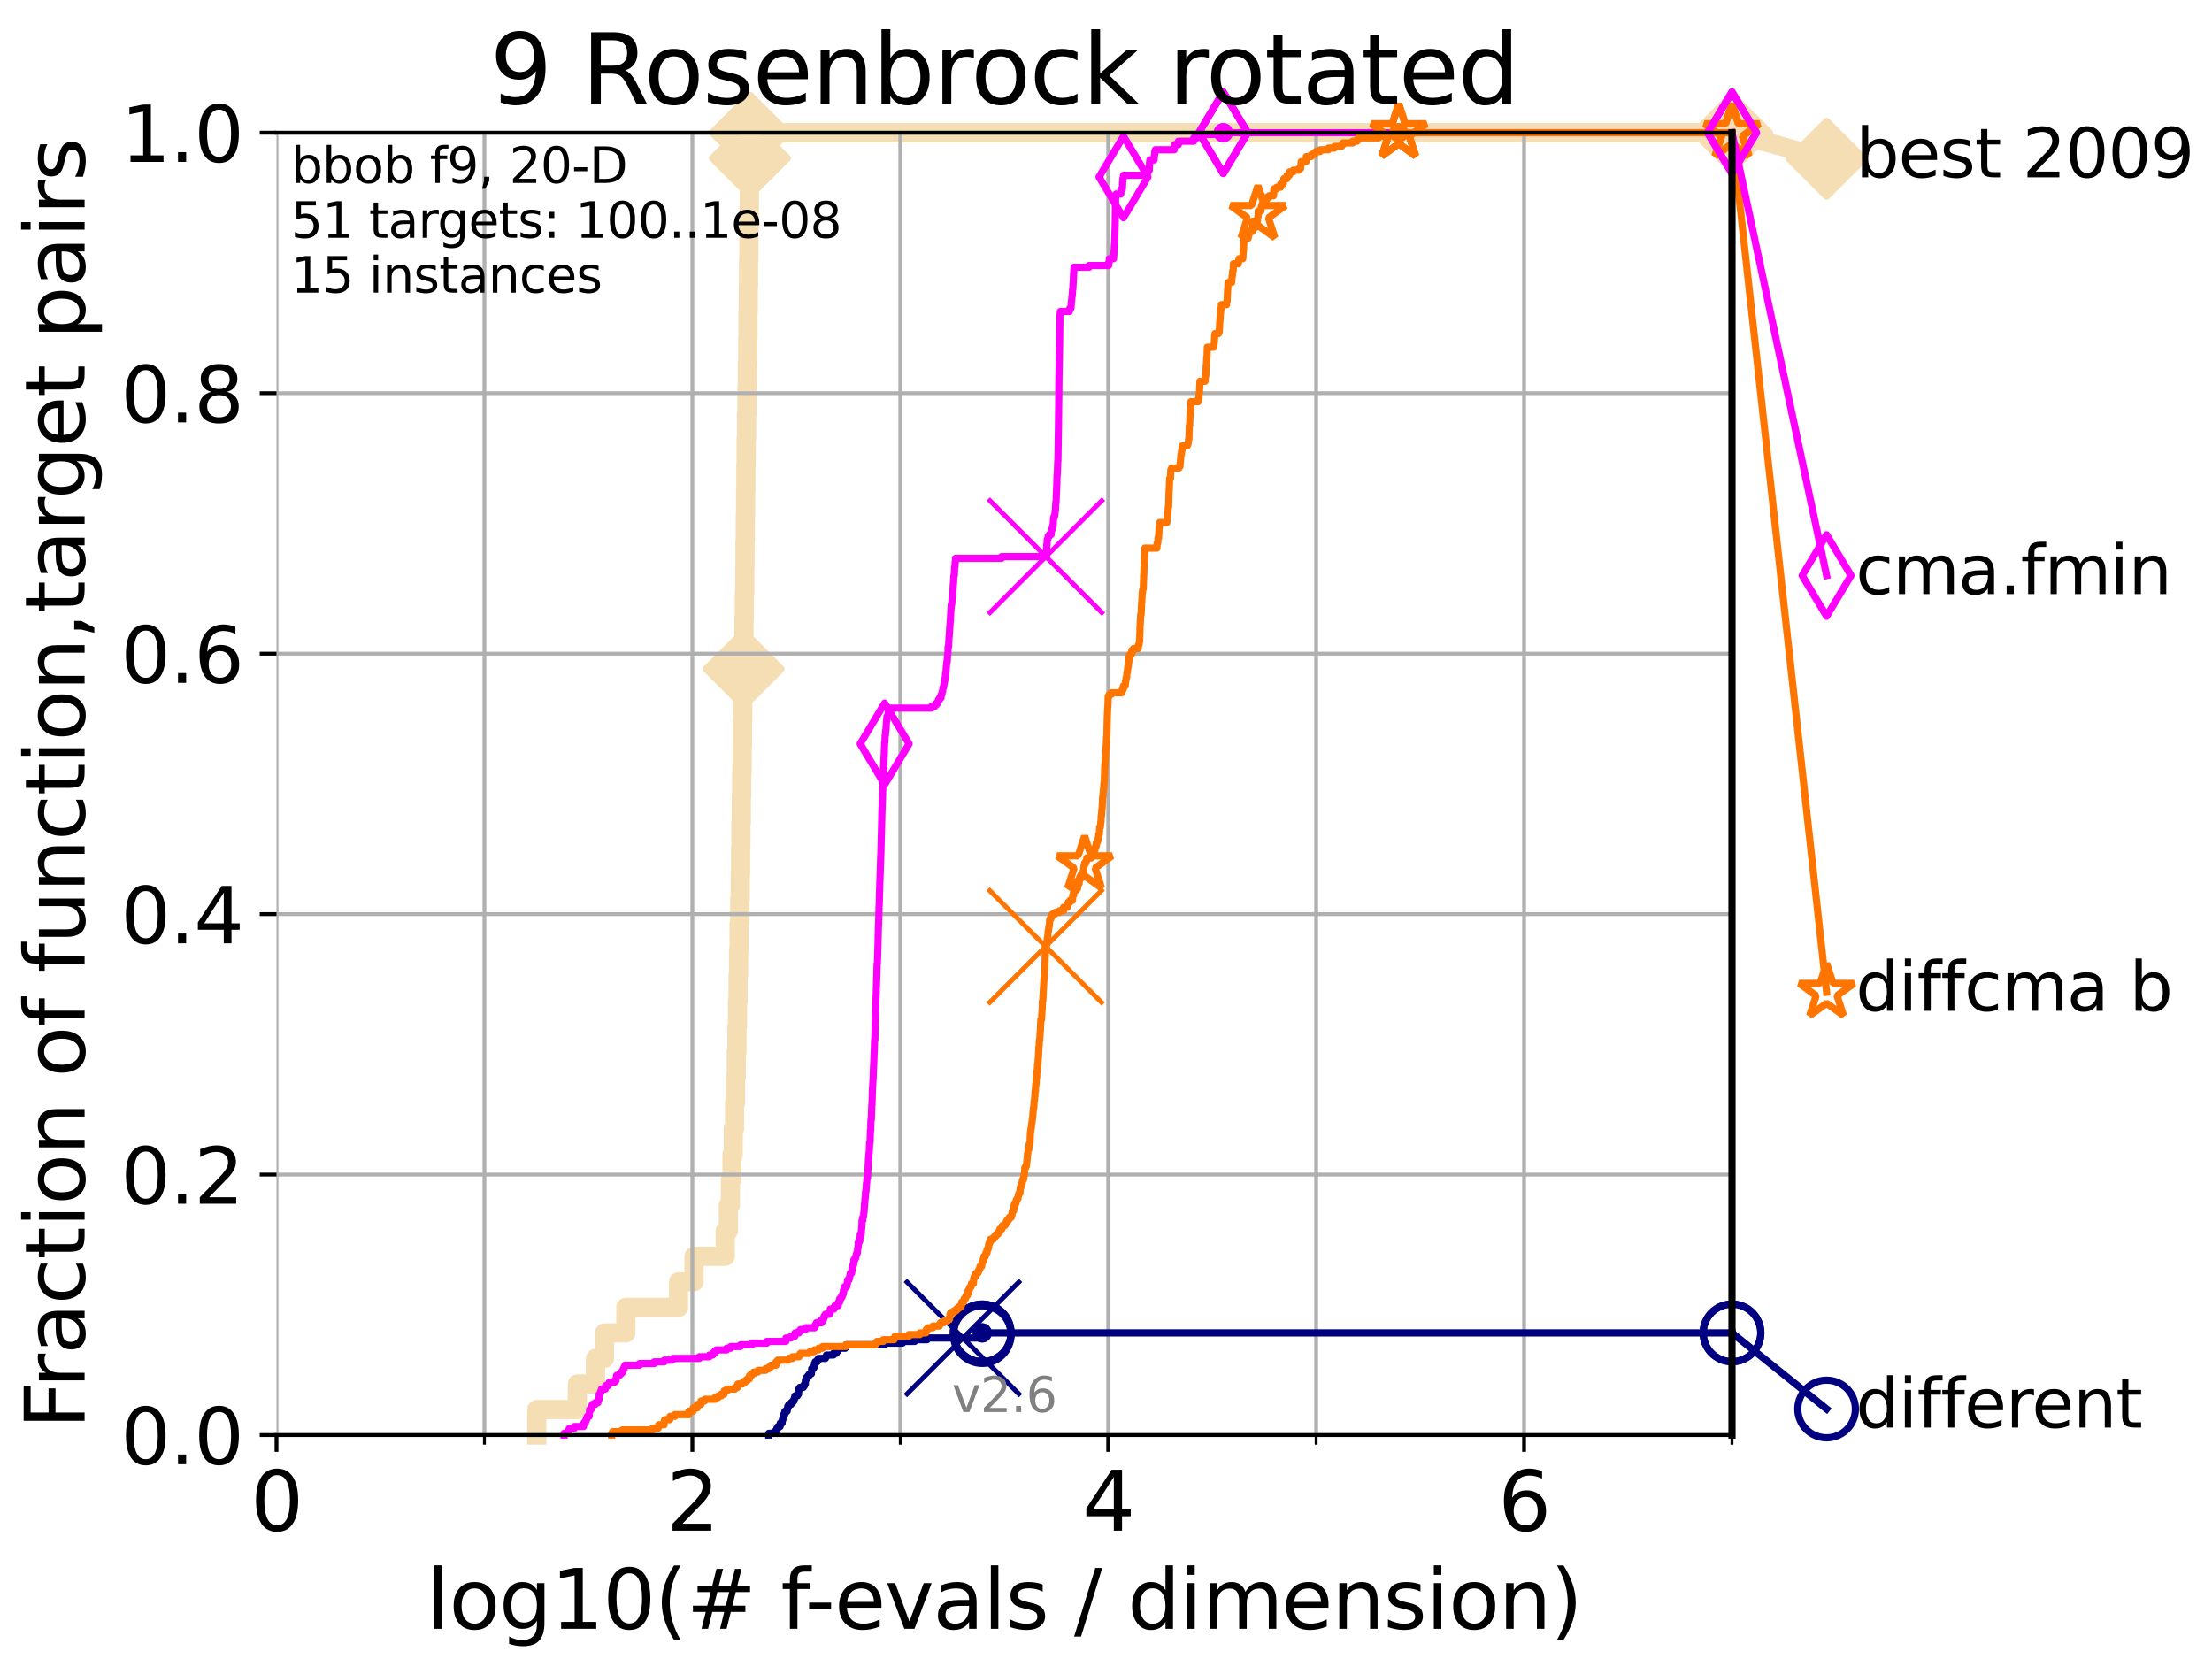 <?xml version="1.0" encoding="utf-8" standalone="no"?>
<!DOCTYPE svg PUBLIC "-//W3C//DTD SVG 1.1//EN"
  "http://www.w3.org/Graphics/SVG/1.1/DTD/svg11.dtd">
<svg height="345.6pt" version="1.1" viewBox="0 0 460.8 345.6" width="460.8pt" xmlns="http://www.w3.org/2000/svg" xmlns:xlink="http://www.w3.org/1999/xlink">
 <defs>
  <style type="text/css">*{stroke-linecap:butt;stroke-linejoin:round;}</style>
 </defs>
 <g id="figure_1">
  <g id="patch_1">
   <path d="M 0 345.6 
L 460.8 345.6 
L 460.8 0 
L 0 0 
z
" style="fill:#ffffff;"/>
  </g>
  <g id="axes_1">
   <g id="patch_2">
    <path d="M 57.6 298.944 
L 360.806 298.944 
L 360.806 27.648 
L 57.6 27.648 
z
" style="fill:#ffffff;"/>
   </g>
   <g id="line2d_1">
    <path d="M 111.815 298.944 
L 111.815 293.624 
L 120.284 293.624 
L 120.284 288.305 
L 124.047 288.305 
L 124.047 282.985 
L 125.929 282.985 
L 125.929 277.666 
L 130.384 277.666 
L 130.384 272.346 
L 141.349 272.346 
L 141.349 267.027 
L 144.575 267.027 
L 144.575 261.707 
L 151.083 261.707 
L 151.083 256.388 
L 151.726 256.388 
L 151.726 251.068 
L 152.163 251.068 
L 152.163 245.749 
L 152.487 245.749 
L 152.487 240.429 
L 152.746 240.429 
L 152.746 235.11 
L 153.025 235.11 
L 153.025 229.79 
L 153.218 229.79 
L 153.218 224.471 
L 153.375 224.471 
L 153.375 219.151 
L 153.519 219.151 
L 153.519 213.832 
L 153.639 213.832 
L 153.639 208.512 
L 153.747 208.512 
L 153.747 203.192 
L 153.861 203.192 
L 153.861 197.873 
L 153.967 197.873 
L 153.967 192.553 
L 154.096 192.553 
L 154.096 187.234 
L 154.207 187.234 
L 154.207 181.914 
L 154.279 181.914 
L 154.279 176.595 
L 154.35 176.595 
L 154.35 171.275 
L 154.432 171.275 
L 154.432 165.956 
L 154.514 165.956 
L 154.514 160.636 
L 154.59 160.636 
L 154.59 155.317 
L 154.661 155.317 
L 154.661 149.997 
L 154.731 149.997 
L 154.731 144.678 
L 154.817 144.678 
L 154.817 139.358 
L 154.913 139.358 
L 154.913 134.039 
L 154.987 134.039 
L 154.987 128.719 
L 155.062 128.719 
L 155.062 123.4 
L 155.151 123.4 
L 155.151 118.08 
L 155.193 118.08 
L 155.193 112.76 
L 155.256 112.76 
L 155.256 107.441 
L 155.319 107.441 
L 155.319 102.121 
L 155.376 102.121 
L 155.376 96.802 
L 155.444 96.802 
L 155.444 91.482 
L 155.521 91.482 
L 155.521 86.163 
L 155.609 86.163 
L 155.609 80.843 
L 155.675 80.843 
L 155.675 75.524 
L 155.767 75.524 
L 155.767 70.204 
L 155.823 70.204 
L 155.823 64.885 
L 155.879 64.885 
L 155.879 59.565 
L 155.94 59.565 
L 155.94 54.246 
L 156 54.246 
L 156 48.926 
L 156.045 48.926 
L 156.045 43.607 
L 156.111 43.607 
L 156.111 38.287 
L 156.161 38.287 
L 156.161 32.968 
L 156.225 32.968 
L 156.225 27.648 
L 360.806 27.648 
" style="fill:none;stroke:#f5deb3;stroke-linecap:square;stroke-width:4;"/>
   </g>
   <g id="line2d_2">
    <defs>
     <path d="M -0 7.778 
L 7.778 0 
L 0 -7.778 
L -7.778 -0 
z
" id="me46a6e0708" style="stroke:#f5deb3;stroke-linejoin:miter;stroke-width:1.5;"/>
    </defs>
    <g>
     <use style="fill:#f5deb3;stroke:#f5deb3;stroke-linejoin:miter;stroke-width:1.5;" x="154.913" xlink:href="#me46a6e0708" y="139.358"/>
     <use style="fill:#f5deb3;stroke:#f5deb3;stroke-linejoin:miter;stroke-width:1.5;" x="156.225" xlink:href="#me46a6e0708" y="32.968"/>
     <use style="fill:#f5deb3;stroke:#f5deb3;stroke-linejoin:miter;stroke-width:1.5;" x="156.225" xlink:href="#me46a6e0708" y="27.648"/>
     <use style="fill:#f5deb3;stroke:#f5deb3;stroke-linejoin:miter;stroke-width:1.5;" x="156.225" xlink:href="#me46a6e0708" y="27.648"/>
     <use style="fill:#f5deb3;stroke:#f5deb3;stroke-linejoin:miter;stroke-width:1.5;" x="360.806" xlink:href="#me46a6e0708" y="27.648"/>
    </g>
   </g>
   <g id="line2d_3">
    <path style="fill:none;stroke:#f5deb3;stroke-linecap:square;stroke-width:4;"/>
    <g/>
   </g>
   <g id="line2d_4">
    <path d="M 360.806 27.648 
L 380.515 33.074 
" style="fill:none;stroke:#f5deb3;stroke-linecap:square;stroke-width:4;"/>
    <g>
     <use style="fill:#f5deb3;stroke:#f5deb3;stroke-linejoin:miter;stroke-width:1.5;" x="360.806" xlink:href="#me46a6e0708" y="27.648"/>
     <use style="fill:#f5deb3;stroke:#f5deb3;stroke-linejoin:miter;stroke-width:1.5;" x="380.515" xlink:href="#me46a6e0708" y="33.074"/>
    </g>
   </g>
   <g id="matplotlib.axis_1">
    <g id="xtick_1">
     <g id="line2d_5">
      <path clip-path="url(#p666cbac409)" d="M 57.6 298.944 
L 57.6 27.648 
" style="fill:none;stroke:#b0b0b0;stroke-linecap:square;stroke-width:0.8;"/>
     </g>
     <g id="line2d_6">
      <defs>
       <path d="M 0 0 
L 0 3.5 
" id="mb875996c0a" style="stroke:#000000;stroke-width:0.8;"/>
      </defs>
      <g>
       <use style="stroke:#000000;stroke-width:0.8;" x="57.6" xlink:href="#mb875996c0a" y="298.944"/>
      </g>
     </g>
     <g id="text_1">
      <!-- 0 -->
      <g transform="translate(52.192 318.861)scale(0.17 -0.17)">
       <defs>
        <path d="M 2034 4250 
Q 1547 4250 1301 3770 
Q 1056 3291 1056 2328 
Q 1056 1369 1301 889 
Q 1547 409 2034 409 
Q 2525 409 2770 889 
Q 3016 1369 3016 2328 
Q 3016 3291 2770 3770 
Q 2525 4250 2034 4250 
z
M 2034 4750 
Q 2819 4750 3233 4129 
Q 3647 3509 3647 2328 
Q 3647 1150 3233 529 
Q 2819 -91 2034 -91 
Q 1250 -91 836 529 
Q 422 1150 422 2328 
Q 422 3509 836 4129 
Q 1250 4750 2034 4750 
z
" id="DejaVuSans-30" transform="scale(0.016)"/>
       </defs>
       <use xlink:href="#DejaVuSans-30"/>
      </g>
     </g>
    </g>
    <g id="xtick_2">
     <g id="line2d_7">
      <path clip-path="url(#p666cbac409)" d="M 144.23 298.944 
L 144.23 27.648 
" style="fill:none;stroke:#b0b0b0;stroke-linecap:square;stroke-width:0.8;"/>
     </g>
     <g id="line2d_8">
      <g>
       <use style="stroke:#000000;stroke-width:0.8;" x="144.23" xlink:href="#mb875996c0a" y="298.944"/>
      </g>
     </g>
     <g id="text_2">
      <!-- 2 -->
      <g transform="translate(138.822 318.861)scale(0.17 -0.17)">
       <defs>
        <path d="M 1228 531 
L 3431 531 
L 3431 0 
L 469 0 
L 469 531 
Q 828 903 1448 1529 
Q 2069 2156 2228 2338 
Q 2531 2678 2651 2914 
Q 2772 3150 2772 3378 
Q 2772 3750 2511 3984 
Q 2250 4219 1831 4219 
Q 1534 4219 1204 4116 
Q 875 4013 500 3803 
L 500 4441 
Q 881 4594 1212 4672 
Q 1544 4750 1819 4750 
Q 2544 4750 2975 4387 
Q 3406 4025 3406 3419 
Q 3406 3131 3298 2873 
Q 3191 2616 2906 2266 
Q 2828 2175 2409 1742 
Q 1991 1309 1228 531 
z
" id="DejaVuSans-32" transform="scale(0.016)"/>
       </defs>
       <use xlink:href="#DejaVuSans-32"/>
      </g>
     </g>
    </g>
    <g id="xtick_3">
     <g id="line2d_9">
      <path clip-path="url(#p666cbac409)" d="M 230.861 298.944 
L 230.861 27.648 
" style="fill:none;stroke:#b0b0b0;stroke-linecap:square;stroke-width:0.8;"/>
     </g>
     <g id="line2d_10">
      <g>
       <use style="stroke:#000000;stroke-width:0.8;" x="230.861" xlink:href="#mb875996c0a" y="298.944"/>
      </g>
     </g>
     <g id="text_3">
      <!-- 4 -->
      <g transform="translate(225.453 318.861)scale(0.17 -0.17)">
       <defs>
        <path d="M 2419 4116 
L 825 1625 
L 2419 1625 
L 2419 4116 
z
M 2253 4666 
L 3047 4666 
L 3047 1625 
L 3713 1625 
L 3713 1100 
L 3047 1100 
L 3047 0 
L 2419 0 
L 2419 1100 
L 313 1100 
L 313 1709 
L 2253 4666 
z
" id="DejaVuSans-34" transform="scale(0.016)"/>
       </defs>
       <use xlink:href="#DejaVuSans-34"/>
      </g>
     </g>
    </g>
    <g id="xtick_4">
     <g id="line2d_11">
      <path clip-path="url(#p666cbac409)" d="M 317.491 298.944 
L 317.491 27.648 
" style="fill:none;stroke:#b0b0b0;stroke-linecap:square;stroke-width:0.8;"/>
     </g>
     <g id="line2d_12">
      <g>
       <use style="stroke:#000000;stroke-width:0.8;" x="317.491" xlink:href="#mb875996c0a" y="298.944"/>
      </g>
     </g>
     <g id="text_4">
      <!-- 6 -->
      <g transform="translate(312.083 318.861)scale(0.17 -0.17)">
       <defs>
        <path d="M 2113 2584 
Q 1688 2584 1439 2293 
Q 1191 2003 1191 1497 
Q 1191 994 1439 701 
Q 1688 409 2113 409 
Q 2538 409 2786 701 
Q 3034 994 3034 1497 
Q 3034 2003 2786 2293 
Q 2538 2584 2113 2584 
z
M 3366 4563 
L 3366 3988 
Q 3128 4100 2886 4159 
Q 2644 4219 2406 4219 
Q 1781 4219 1451 3797 
Q 1122 3375 1075 2522 
Q 1259 2794 1537 2939 
Q 1816 3084 2150 3084 
Q 2853 3084 3261 2657 
Q 3669 2231 3669 1497 
Q 3669 778 3244 343 
Q 2819 -91 2113 -91 
Q 1303 -91 875 529 
Q 447 1150 447 2328 
Q 447 3434 972 4092 
Q 1497 4750 2381 4750 
Q 2619 4750 2861 4703 
Q 3103 4656 3366 4563 
z
" id="DejaVuSans-36" transform="scale(0.016)"/>
       </defs>
       <use xlink:href="#DejaVuSans-36"/>
      </g>
     </g>
    </g>
    <g id="xtick_5">
     <g id="line2d_13">
      <path clip-path="url(#p666cbac409)" d="M 100.915 298.944 
L 100.915 27.648 
" style="fill:none;stroke:#b0b0b0;stroke-linecap:square;stroke-width:0.8;"/>
     </g>
     <g id="line2d_14">
      <defs>
       <path d="M 0 0 
L 0 2 
" id="mb37fc92a10" style="stroke:#000000;stroke-width:0.6;"/>
      </defs>
      <g>
       <use style="stroke:#000000;stroke-width:0.6;" x="100.915" xlink:href="#mb37fc92a10" y="298.944"/>
      </g>
     </g>
    </g>
    <g id="xtick_6">
     <g id="line2d_15">
      <path clip-path="url(#p666cbac409)" d="M 187.546 298.944 
L 187.546 27.648 
" style="fill:none;stroke:#b0b0b0;stroke-linecap:square;stroke-width:0.8;"/>
     </g>
     <g id="line2d_16">
      <g>
       <use style="stroke:#000000;stroke-width:0.6;" x="187.546" xlink:href="#mb37fc92a10" y="298.944"/>
      </g>
     </g>
    </g>
    <g id="xtick_7">
     <g id="line2d_17">
      <path clip-path="url(#p666cbac409)" d="M 274.176 298.944 
L 274.176 27.648 
" style="fill:none;stroke:#b0b0b0;stroke-linecap:square;stroke-width:0.8;"/>
     </g>
     <g id="line2d_18">
      <g>
       <use style="stroke:#000000;stroke-width:0.6;" x="274.176" xlink:href="#mb37fc92a10" y="298.944"/>
      </g>
     </g>
    </g>
    <g id="xtick_8">
     <g id="line2d_19">
      <path clip-path="url(#p666cbac409)" d="M 360.806 298.944 
L 360.806 27.648 
" style="fill:none;stroke:#b0b0b0;stroke-linecap:square;stroke-width:0.8;"/>
     </g>
     <g id="line2d_20">
      <g>
       <use style="stroke:#000000;stroke-width:0.6;" x="360.806" xlink:href="#mb37fc92a10" y="298.944"/>
      </g>
     </g>
    </g>
    <g id="text_5">
     <!-- log10(# f-evals / dimension) -->
     <g transform="translate(88.823 339.314)scale(0.17 -0.17)">
      <defs>
       <path d="M 603 4863 
L 1178 4863 
L 1178 0 
L 603 0 
L 603 4863 
z
" id="DejaVuSans-6c" transform="scale(0.016)"/>
       <path d="M 1959 3097 
Q 1497 3097 1228 2736 
Q 959 2375 959 1747 
Q 959 1119 1226 758 
Q 1494 397 1959 397 
Q 2419 397 2687 759 
Q 2956 1122 2956 1747 
Q 2956 2369 2687 2733 
Q 2419 3097 1959 3097 
z
M 1959 3584 
Q 2709 3584 3137 3096 
Q 3566 2609 3566 1747 
Q 3566 888 3137 398 
Q 2709 -91 1959 -91 
Q 1206 -91 779 398 
Q 353 888 353 1747 
Q 353 2609 779 3096 
Q 1206 3584 1959 3584 
z
" id="DejaVuSans-6f" transform="scale(0.016)"/>
       <path d="M 2906 1791 
Q 2906 2416 2648 2759 
Q 2391 3103 1925 3103 
Q 1463 3103 1205 2759 
Q 947 2416 947 1791 
Q 947 1169 1205 825 
Q 1463 481 1925 481 
Q 2391 481 2648 825 
Q 2906 1169 2906 1791 
z
M 3481 434 
Q 3481 -459 3084 -895 
Q 2688 -1331 1869 -1331 
Q 1566 -1331 1297 -1286 
Q 1028 -1241 775 -1147 
L 775 -588 
Q 1028 -725 1275 -790 
Q 1522 -856 1778 -856 
Q 2344 -856 2625 -561 
Q 2906 -266 2906 331 
L 2906 616 
Q 2728 306 2450 153 
Q 2172 0 1784 0 
Q 1141 0 747 490 
Q 353 981 353 1791 
Q 353 2603 747 3093 
Q 1141 3584 1784 3584 
Q 2172 3584 2450 3431 
Q 2728 3278 2906 2969 
L 2906 3500 
L 3481 3500 
L 3481 434 
z
" id="DejaVuSans-67" transform="scale(0.016)"/>
       <path d="M 794 531 
L 1825 531 
L 1825 4091 
L 703 3866 
L 703 4441 
L 1819 4666 
L 2450 4666 
L 2450 531 
L 3481 531 
L 3481 0 
L 794 0 
L 794 531 
z
" id="DejaVuSans-31" transform="scale(0.016)"/>
       <path d="M 1984 4856 
Q 1566 4138 1362 3434 
Q 1159 2731 1159 2009 
Q 1159 1288 1364 580 
Q 1569 -128 1984 -844 
L 1484 -844 
Q 1016 -109 783 600 
Q 550 1309 550 2009 
Q 550 2706 781 3412 
Q 1013 4119 1484 4856 
L 1984 4856 
z
" id="DejaVuSans-28" transform="scale(0.016)"/>
       <path d="M 3272 2816 
L 2363 2816 
L 2100 1772 
L 3016 1772 
L 3272 2816 
z
M 2803 4594 
L 2478 3297 
L 3391 3297 
L 3719 4594 
L 4219 4594 
L 3897 3297 
L 4872 3297 
L 4872 2816 
L 3775 2816 
L 3519 1772 
L 4513 1772 
L 4513 1294 
L 3397 1294 
L 3072 0 
L 2572 0 
L 2894 1294 
L 1978 1294 
L 1656 0 
L 1153 0 
L 1478 1294 
L 494 1294 
L 494 1772 
L 1594 1772 
L 1856 2816 
L 850 2816 
L 850 3297 
L 1978 3297 
L 2297 4594 
L 2803 4594 
z
" id="DejaVuSans-23" transform="scale(0.016)"/>
       <path id="DejaVuSans-20" transform="scale(0.016)"/>
       <path d="M 2375 4863 
L 2375 4384 
L 1825 4384 
Q 1516 4384 1395 4259 
Q 1275 4134 1275 3809 
L 1275 3500 
L 2222 3500 
L 2222 3053 
L 1275 3053 
L 1275 0 
L 697 0 
L 697 3053 
L 147 3053 
L 147 3500 
L 697 3500 
L 697 3744 
Q 697 4328 969 4595 
Q 1241 4863 1831 4863 
L 2375 4863 
z
" id="DejaVuSans-66" transform="scale(0.016)"/>
       <path d="M 313 2009 
L 1997 2009 
L 1997 1497 
L 313 1497 
L 313 2009 
z
" id="DejaVuSans-2d" transform="scale(0.016)"/>
       <path d="M 3597 1894 
L 3597 1613 
L 953 1613 
Q 991 1019 1311 708 
Q 1631 397 2203 397 
Q 2534 397 2845 478 
Q 3156 559 3463 722 
L 3463 178 
Q 3153 47 2828 -22 
Q 2503 -91 2169 -91 
Q 1331 -91 842 396 
Q 353 884 353 1716 
Q 353 2575 817 3079 
Q 1281 3584 2069 3584 
Q 2775 3584 3186 3129 
Q 3597 2675 3597 1894 
z
M 3022 2063 
Q 3016 2534 2758 2815 
Q 2500 3097 2075 3097 
Q 1594 3097 1305 2825 
Q 1016 2553 972 2059 
L 3022 2063 
z
" id="DejaVuSans-65" transform="scale(0.016)"/>
       <path d="M 191 3500 
L 800 3500 
L 1894 563 
L 2988 3500 
L 3597 3500 
L 2284 0 
L 1503 0 
L 191 3500 
z
" id="DejaVuSans-76" transform="scale(0.016)"/>
       <path d="M 2194 1759 
Q 1497 1759 1228 1600 
Q 959 1441 959 1056 
Q 959 750 1161 570 
Q 1363 391 1709 391 
Q 2188 391 2477 730 
Q 2766 1069 2766 1631 
L 2766 1759 
L 2194 1759 
z
M 3341 1997 
L 3341 0 
L 2766 0 
L 2766 531 
Q 2569 213 2275 61 
Q 1981 -91 1556 -91 
Q 1019 -91 701 211 
Q 384 513 384 1019 
Q 384 1609 779 1909 
Q 1175 2209 1959 2209 
L 2766 2209 
L 2766 2266 
Q 2766 2663 2505 2880 
Q 2244 3097 1772 3097 
Q 1472 3097 1187 3025 
Q 903 2953 641 2809 
L 641 3341 
Q 956 3463 1253 3523 
Q 1550 3584 1831 3584 
Q 2591 3584 2966 3190 
Q 3341 2797 3341 1997 
z
" id="DejaVuSans-61" transform="scale(0.016)"/>
       <path d="M 2834 3397 
L 2834 2853 
Q 2591 2978 2328 3040 
Q 2066 3103 1784 3103 
Q 1356 3103 1142 2972 
Q 928 2841 928 2578 
Q 928 2378 1081 2264 
Q 1234 2150 1697 2047 
L 1894 2003 
Q 2506 1872 2764 1633 
Q 3022 1394 3022 966 
Q 3022 478 2636 193 
Q 2250 -91 1575 -91 
Q 1294 -91 989 -36 
Q 684 19 347 128 
L 347 722 
Q 666 556 975 473 
Q 1284 391 1588 391 
Q 1994 391 2212 530 
Q 2431 669 2431 922 
Q 2431 1156 2273 1281 
Q 2116 1406 1581 1522 
L 1381 1569 
Q 847 1681 609 1914 
Q 372 2147 372 2553 
Q 372 3047 722 3315 
Q 1072 3584 1716 3584 
Q 2034 3584 2315 3537 
Q 2597 3491 2834 3397 
z
" id="DejaVuSans-73" transform="scale(0.016)"/>
       <path d="M 1625 4666 
L 2156 4666 
L 531 -594 
L 0 -594 
L 1625 4666 
z
" id="DejaVuSans-2f" transform="scale(0.016)"/>
       <path d="M 2906 2969 
L 2906 4863 
L 3481 4863 
L 3481 0 
L 2906 0 
L 2906 525 
Q 2725 213 2448 61 
Q 2172 -91 1784 -91 
Q 1150 -91 751 415 
Q 353 922 353 1747 
Q 353 2572 751 3078 
Q 1150 3584 1784 3584 
Q 2172 3584 2448 3432 
Q 2725 3281 2906 2969 
z
M 947 1747 
Q 947 1113 1208 752 
Q 1469 391 1925 391 
Q 2381 391 2643 752 
Q 2906 1113 2906 1747 
Q 2906 2381 2643 2742 
Q 2381 3103 1925 3103 
Q 1469 3103 1208 2742 
Q 947 2381 947 1747 
z
" id="DejaVuSans-64" transform="scale(0.016)"/>
       <path d="M 603 3500 
L 1178 3500 
L 1178 0 
L 603 0 
L 603 3500 
z
M 603 4863 
L 1178 4863 
L 1178 4134 
L 603 4134 
L 603 4863 
z
" id="DejaVuSans-69" transform="scale(0.016)"/>
       <path d="M 3328 2828 
Q 3544 3216 3844 3400 
Q 4144 3584 4550 3584 
Q 5097 3584 5394 3201 
Q 5691 2819 5691 2113 
L 5691 0 
L 5113 0 
L 5113 2094 
Q 5113 2597 4934 2840 
Q 4756 3084 4391 3084 
Q 3944 3084 3684 2787 
Q 3425 2491 3425 1978 
L 3425 0 
L 2847 0 
L 2847 2094 
Q 2847 2600 2669 2842 
Q 2491 3084 2119 3084 
Q 1678 3084 1418 2786 
Q 1159 2488 1159 1978 
L 1159 0 
L 581 0 
L 581 3500 
L 1159 3500 
L 1159 2956 
Q 1356 3278 1631 3431 
Q 1906 3584 2284 3584 
Q 2666 3584 2933 3390 
Q 3200 3197 3328 2828 
z
" id="DejaVuSans-6d" transform="scale(0.016)"/>
       <path d="M 3513 2113 
L 3513 0 
L 2938 0 
L 2938 2094 
Q 2938 2591 2744 2837 
Q 2550 3084 2163 3084 
Q 1697 3084 1428 2787 
Q 1159 2491 1159 1978 
L 1159 0 
L 581 0 
L 581 3500 
L 1159 3500 
L 1159 2956 
Q 1366 3272 1645 3428 
Q 1925 3584 2291 3584 
Q 2894 3584 3203 3211 
Q 3513 2838 3513 2113 
z
" id="DejaVuSans-6e" transform="scale(0.016)"/>
       <path d="M 513 4856 
L 1013 4856 
Q 1481 4119 1714 3412 
Q 1947 2706 1947 2009 
Q 1947 1309 1714 600 
Q 1481 -109 1013 -844 
L 513 -844 
Q 928 -128 1133 580 
Q 1338 1288 1338 2009 
Q 1338 2731 1133 3434 
Q 928 4138 513 4856 
z
" id="DejaVuSans-29" transform="scale(0.016)"/>
      </defs>
      <use xlink:href="#DejaVuSans-6c"/>
      <use x="27.783" xlink:href="#DejaVuSans-6f"/>
      <use x="88.965" xlink:href="#DejaVuSans-67"/>
      <use x="152.441" xlink:href="#DejaVuSans-31"/>
      <use x="216.064" xlink:href="#DejaVuSans-30"/>
      <use x="279.688" xlink:href="#DejaVuSans-28"/>
      <use x="318.701" xlink:href="#DejaVuSans-23"/>
      <use x="402.49" xlink:href="#DejaVuSans-20"/>
      <use x="434.277" xlink:href="#DejaVuSans-66"/>
      <use x="463.982" xlink:href="#DejaVuSans-2d"/>
      <use x="500.066" xlink:href="#DejaVuSans-65"/>
      <use x="561.59" xlink:href="#DejaVuSans-76"/>
      <use x="620.77" xlink:href="#DejaVuSans-61"/>
      <use x="682.049" xlink:href="#DejaVuSans-6c"/>
      <use x="709.832" xlink:href="#DejaVuSans-73"/>
      <use x="761.932" xlink:href="#DejaVuSans-20"/>
      <use x="793.719" xlink:href="#DejaVuSans-2f"/>
      <use x="827.41" xlink:href="#DejaVuSans-20"/>
      <use x="859.197" xlink:href="#DejaVuSans-64"/>
      <use x="922.674" xlink:href="#DejaVuSans-69"/>
      <use x="950.457" xlink:href="#DejaVuSans-6d"/>
      <use x="1047.869" xlink:href="#DejaVuSans-65"/>
      <use x="1109.393" xlink:href="#DejaVuSans-6e"/>
      <use x="1172.771" xlink:href="#DejaVuSans-73"/>
      <use x="1224.871" xlink:href="#DejaVuSans-69"/>
      <use x="1252.654" xlink:href="#DejaVuSans-6f"/>
      <use x="1313.836" xlink:href="#DejaVuSans-6e"/>
      <use x="1377.215" xlink:href="#DejaVuSans-29"/>
     </g>
    </g>
   </g>
   <g id="matplotlib.axis_2">
    <g id="ytick_1">
     <g id="line2d_21">
      <path clip-path="url(#p666cbac409)" d="M 57.6 298.944 
L 360.806 298.944 
" style="fill:none;stroke:#b0b0b0;stroke-linecap:square;stroke-width:0.8;"/>
     </g>
     <g id="line2d_22">
      <defs>
       <path d="M 0 0 
L -3.5 0 
" id="m59225c348c" style="stroke:#000000;stroke-width:0.8;"/>
      </defs>
      <g>
       <use style="stroke:#000000;stroke-width:0.8;" x="57.6" xlink:href="#m59225c348c" y="298.944"/>
      </g>
     </g>
     <g id="text_6">
      <!-- 0.0 -->
      <g transform="translate(25.155 305.023)scale(0.16 -0.16)">
       <defs>
        <path d="M 684 794 
L 1344 794 
L 1344 0 
L 684 0 
L 684 794 
z
" id="DejaVuSans-2e" transform="scale(0.016)"/>
       </defs>
       <use xlink:href="#DejaVuSans-30"/>
       <use x="63.623" xlink:href="#DejaVuSans-2e"/>
       <use x="95.41" xlink:href="#DejaVuSans-30"/>
      </g>
     </g>
    </g>
    <g id="ytick_2">
     <g id="line2d_23">
      <path clip-path="url(#p666cbac409)" d="M 57.6 244.685 
L 360.806 244.685 
" style="fill:none;stroke:#b0b0b0;stroke-linecap:square;stroke-width:0.8;"/>
     </g>
     <g id="line2d_24">
      <g>
       <use style="stroke:#000000;stroke-width:0.8;" x="57.6" xlink:href="#m59225c348c" y="244.685"/>
      </g>
     </g>
     <g id="text_7">
      <!-- 0.2 -->
      <g transform="translate(25.155 250.764)scale(0.16 -0.16)">
       <use xlink:href="#DejaVuSans-30"/>
       <use x="63.623" xlink:href="#DejaVuSans-2e"/>
       <use x="95.41" xlink:href="#DejaVuSans-32"/>
      </g>
     </g>
    </g>
    <g id="ytick_3">
     <g id="line2d_25">
      <path clip-path="url(#p666cbac409)" d="M 57.6 190.426 
L 360.806 190.426 
" style="fill:none;stroke:#b0b0b0;stroke-linecap:square;stroke-width:0.8;"/>
     </g>
     <g id="line2d_26">
      <g>
       <use style="stroke:#000000;stroke-width:0.8;" x="57.6" xlink:href="#m59225c348c" y="190.426"/>
      </g>
     </g>
     <g id="text_8">
      <!-- 0.4 -->
      <g transform="translate(25.155 196.504)scale(0.16 -0.16)">
       <use xlink:href="#DejaVuSans-30"/>
       <use x="63.623" xlink:href="#DejaVuSans-2e"/>
       <use x="95.41" xlink:href="#DejaVuSans-34"/>
      </g>
     </g>
    </g>
    <g id="ytick_4">
     <g id="line2d_27">
      <path clip-path="url(#p666cbac409)" d="M 57.6 136.166 
L 360.806 136.166 
" style="fill:none;stroke:#b0b0b0;stroke-linecap:square;stroke-width:0.8;"/>
     </g>
     <g id="line2d_28">
      <g>
       <use style="stroke:#000000;stroke-width:0.8;" x="57.6" xlink:href="#m59225c348c" y="136.166"/>
      </g>
     </g>
     <g id="text_9">
      <!-- 0.6 -->
      <g transform="translate(25.155 142.245)scale(0.16 -0.16)">
       <use xlink:href="#DejaVuSans-30"/>
       <use x="63.623" xlink:href="#DejaVuSans-2e"/>
       <use x="95.41" xlink:href="#DejaVuSans-36"/>
      </g>
     </g>
    </g>
    <g id="ytick_5">
     <g id="line2d_29">
      <path clip-path="url(#p666cbac409)" d="M 57.6 81.907 
L 360.806 81.907 
" style="fill:none;stroke:#b0b0b0;stroke-linecap:square;stroke-width:0.8;"/>
     </g>
     <g id="line2d_30">
      <g>
       <use style="stroke:#000000;stroke-width:0.8;" x="57.6" xlink:href="#m59225c348c" y="81.907"/>
      </g>
     </g>
     <g id="text_10">
      <!-- 0.8 -->
      <g transform="translate(25.155 87.986)scale(0.16 -0.16)">
       <defs>
        <path d="M 2034 2216 
Q 1584 2216 1326 1975 
Q 1069 1734 1069 1313 
Q 1069 891 1326 650 
Q 1584 409 2034 409 
Q 2484 409 2743 651 
Q 3003 894 3003 1313 
Q 3003 1734 2745 1975 
Q 2488 2216 2034 2216 
z
M 1403 2484 
Q 997 2584 770 2862 
Q 544 3141 544 3541 
Q 544 4100 942 4425 
Q 1341 4750 2034 4750 
Q 2731 4750 3128 4425 
Q 3525 4100 3525 3541 
Q 3525 3141 3298 2862 
Q 3072 2584 2669 2484 
Q 3125 2378 3379 2068 
Q 3634 1759 3634 1313 
Q 3634 634 3220 271 
Q 2806 -91 2034 -91 
Q 1263 -91 848 271 
Q 434 634 434 1313 
Q 434 1759 690 2068 
Q 947 2378 1403 2484 
z
M 1172 3481 
Q 1172 3119 1398 2916 
Q 1625 2713 2034 2713 
Q 2441 2713 2670 2916 
Q 2900 3119 2900 3481 
Q 2900 3844 2670 4047 
Q 2441 4250 2034 4250 
Q 1625 4250 1398 4047 
Q 1172 3844 1172 3481 
z
" id="DejaVuSans-38" transform="scale(0.016)"/>
       </defs>
       <use xlink:href="#DejaVuSans-30"/>
       <use x="63.623" xlink:href="#DejaVuSans-2e"/>
       <use x="95.41" xlink:href="#DejaVuSans-38"/>
      </g>
     </g>
    </g>
    <g id="ytick_6">
     <g id="line2d_31">
      <path clip-path="url(#p666cbac409)" d="M 57.6 27.648 
L 360.806 27.648 
" style="fill:none;stroke:#b0b0b0;stroke-linecap:square;stroke-width:0.8;"/>
     </g>
     <g id="line2d_32">
      <g>
       <use style="stroke:#000000;stroke-width:0.8;" x="57.6" xlink:href="#m59225c348c" y="27.648"/>
      </g>
     </g>
     <g id="text_11">
      <!-- 1.0 -->
      <g transform="translate(25.155 33.727)scale(0.16 -0.16)">
       <use xlink:href="#DejaVuSans-31"/>
       <use x="63.623" xlink:href="#DejaVuSans-2e"/>
       <use x="95.41" xlink:href="#DejaVuSans-30"/>
      </g>
     </g>
    </g>
    <g id="text_12">
     <!-- Fraction of function,target pairs -->
     <g transform="translate(17.62 297.681)rotate(-90)scale(0.17 -0.17)">
      <defs>
       <path d="M 628 4666 
L 3309 4666 
L 3309 4134 
L 1259 4134 
L 1259 2759 
L 3109 2759 
L 3109 2228 
L 1259 2228 
L 1259 0 
L 628 0 
L 628 4666 
z
" id="DejaVuSans-46" transform="scale(0.016)"/>
       <path d="M 2631 2963 
Q 2534 3019 2420 3045 
Q 2306 3072 2169 3072 
Q 1681 3072 1420 2755 
Q 1159 2438 1159 1844 
L 1159 0 
L 581 0 
L 581 3500 
L 1159 3500 
L 1159 2956 
Q 1341 3275 1631 3429 
Q 1922 3584 2338 3584 
Q 2397 3584 2469 3576 
Q 2541 3569 2628 3553 
L 2631 2963 
z
" id="DejaVuSans-72" transform="scale(0.016)"/>
       <path d="M 3122 3366 
L 3122 2828 
Q 2878 2963 2633 3030 
Q 2388 3097 2138 3097 
Q 1578 3097 1268 2742 
Q 959 2388 959 1747 
Q 959 1106 1268 751 
Q 1578 397 2138 397 
Q 2388 397 2633 464 
Q 2878 531 3122 666 
L 3122 134 
Q 2881 22 2623 -34 
Q 2366 -91 2075 -91 
Q 1284 -91 818 406 
Q 353 903 353 1747 
Q 353 2603 823 3093 
Q 1294 3584 2113 3584 
Q 2378 3584 2631 3529 
Q 2884 3475 3122 3366 
z
" id="DejaVuSans-63" transform="scale(0.016)"/>
       <path d="M 1172 4494 
L 1172 3500 
L 2356 3500 
L 2356 3053 
L 1172 3053 
L 1172 1153 
Q 1172 725 1289 603 
Q 1406 481 1766 481 
L 2356 481 
L 2356 0 
L 1766 0 
Q 1100 0 847 248 
Q 594 497 594 1153 
L 594 3053 
L 172 3053 
L 172 3500 
L 594 3500 
L 594 4494 
L 1172 4494 
z
" id="DejaVuSans-74" transform="scale(0.016)"/>
       <path d="M 544 1381 
L 544 3500 
L 1119 3500 
L 1119 1403 
Q 1119 906 1312 657 
Q 1506 409 1894 409 
Q 2359 409 2629 706 
Q 2900 1003 2900 1516 
L 2900 3500 
L 3475 3500 
L 3475 0 
L 2900 0 
L 2900 538 
Q 2691 219 2414 64 
Q 2138 -91 1772 -91 
Q 1169 -91 856 284 
Q 544 659 544 1381 
z
M 1991 3584 
L 1991 3584 
z
" id="DejaVuSans-75" transform="scale(0.016)"/>
       <path d="M 750 794 
L 1409 794 
L 1409 256 
L 897 -744 
L 494 -744 
L 750 256 
L 750 794 
z
" id="DejaVuSans-2c" transform="scale(0.016)"/>
       <path d="M 1159 525 
L 1159 -1331 
L 581 -1331 
L 581 3500 
L 1159 3500 
L 1159 2969 
Q 1341 3281 1617 3432 
Q 1894 3584 2278 3584 
Q 2916 3584 3314 3078 
Q 3713 2572 3713 1747 
Q 3713 922 3314 415 
Q 2916 -91 2278 -91 
Q 1894 -91 1617 61 
Q 1341 213 1159 525 
z
M 3116 1747 
Q 3116 2381 2855 2742 
Q 2594 3103 2138 3103 
Q 1681 3103 1420 2742 
Q 1159 2381 1159 1747 
Q 1159 1113 1420 752 
Q 1681 391 2138 391 
Q 2594 391 2855 752 
Q 3116 1113 3116 1747 
z
" id="DejaVuSans-70" transform="scale(0.016)"/>
      </defs>
      <use xlink:href="#DejaVuSans-46"/>
      <use x="50.27" xlink:href="#DejaVuSans-72"/>
      <use x="91.383" xlink:href="#DejaVuSans-61"/>
      <use x="152.662" xlink:href="#DejaVuSans-63"/>
      <use x="207.643" xlink:href="#DejaVuSans-74"/>
      <use x="246.852" xlink:href="#DejaVuSans-69"/>
      <use x="274.635" xlink:href="#DejaVuSans-6f"/>
      <use x="335.816" xlink:href="#DejaVuSans-6e"/>
      <use x="399.195" xlink:href="#DejaVuSans-20"/>
      <use x="430.982" xlink:href="#DejaVuSans-6f"/>
      <use x="492.164" xlink:href="#DejaVuSans-66"/>
      <use x="527.369" xlink:href="#DejaVuSans-20"/>
      <use x="559.156" xlink:href="#DejaVuSans-66"/>
      <use x="594.361" xlink:href="#DejaVuSans-75"/>
      <use x="657.74" xlink:href="#DejaVuSans-6e"/>
      <use x="721.119" xlink:href="#DejaVuSans-63"/>
      <use x="776.1" xlink:href="#DejaVuSans-74"/>
      <use x="815.309" xlink:href="#DejaVuSans-69"/>
      <use x="843.092" xlink:href="#DejaVuSans-6f"/>
      <use x="904.273" xlink:href="#DejaVuSans-6e"/>
      <use x="967.652" xlink:href="#DejaVuSans-2c"/>
      <use x="999.439" xlink:href="#DejaVuSans-74"/>
      <use x="1038.648" xlink:href="#DejaVuSans-61"/>
      <use x="1099.928" xlink:href="#DejaVuSans-72"/>
      <use x="1139.291" xlink:href="#DejaVuSans-67"/>
      <use x="1202.768" xlink:href="#DejaVuSans-65"/>
      <use x="1264.291" xlink:href="#DejaVuSans-74"/>
      <use x="1303.5" xlink:href="#DejaVuSans-20"/>
      <use x="1335.287" xlink:href="#DejaVuSans-70"/>
      <use x="1398.764" xlink:href="#DejaVuSans-61"/>
      <use x="1460.043" xlink:href="#DejaVuSans-69"/>
      <use x="1487.826" xlink:href="#DejaVuSans-72"/>
      <use x="1528.939" xlink:href="#DejaVuSans-73"/>
     </g>
    </g>
   </g>
   <g id="line2d_33">
    <defs>
     <path d="M 0 1.5 
C 0.398 1.5 0.779 1.342 1.061 1.061 
C 1.342 0.779 1.5 0.398 1.5 0 
C 1.5 -0.398 1.342 -0.779 1.061 -1.061 
C 0.779 -1.342 0.398 -1.5 0 -1.5 
C -0.398 -1.5 -0.779 -1.342 -1.061 -1.061 
C -1.342 -0.779 -1.5 -0.398 -1.5 0 
C -1.5 0.398 -1.342 0.779 -1.061 1.061 
C -0.779 1.342 -0.398 1.5 0 1.5 
z
" id="m89fc532c86" style="stroke:#f5deb3;"/>
    </defs>
    <g>
     <use style="fill:#f5deb3;stroke:#f5deb3;" x="156.225" xlink:href="#m89fc532c86" y="27.648"/>
     <use style="fill:#f5deb3;stroke:#f5deb3;" x="156.225" xlink:href="#m89fc532c86" y="27.648"/>
    </g>
   </g>
   <g id="line2d_34">
    <defs>
     <path d="M 0 1.5 
C 0.398 1.5 0.779 1.342 1.061 1.061 
C 1.342 0.779 1.5 0.398 1.5 0 
C 1.5 -0.398 1.342 -0.779 1.061 -1.061 
C 0.779 -1.342 0.398 -1.5 0 -1.5 
C -0.398 -1.5 -0.779 -1.342 -1.061 -1.061 
C -1.342 -0.779 -1.5 -0.398 -1.5 0 
C -1.5 0.398 -1.342 0.779 -1.061 1.061 
C -0.779 1.342 -0.398 1.5 0 1.5 
z
" id="mefc14b7232" style="stroke:#000080;"/>
    </defs>
    <g>
     <use style="fill:#000080;stroke:#000080;" x="204.615" xlink:href="#mefc14b7232" y="277.666"/>
     <use style="fill:#000080;stroke:#000080;" x="204.615" xlink:href="#mefc14b7232" y="277.666"/>
    </g>
   </g>
   <g id="line2d_35">
    <path d="M 160.155 298.944 
L 160.155 298.589 
L 161.282 298.589 
L 161.282 298.235 
L 161.74 298.235 
L 161.74 297.88 
L 161.836 297.88 
L 161.836 297.525 
L 162.063 297.525 
L 162.063 297.171 
L 162.503 297.171 
L 162.503 296.816 
L 162.531 296.816 
L 162.531 296.462 
L 162.932 296.462 
L 162.932 296.107 
L 162.967 296.107 
L 162.967 295.752 
L 163.085 295.752 
L 163.085 295.398 
L 163.168 295.398 
L 163.168 295.043 
L 163.216 295.043 
L 163.216 294.688 
L 163.481 294.688 
L 163.481 294.334 
L 163.508 294.334 
L 163.508 293.979 
L 163.975 293.979 
L 163.975 293.624 
L 164.06 293.624 
L 164.06 293.27 
L 164.126 293.27 
L 164.126 292.915 
L 164.34 292.915 
L 164.34 292.561 
L 164.8 292.561 
L 164.8 292.206 
L 165.137 292.206 
L 165.137 291.851 
L 165.395 291.851 
L 165.395 291.497 
L 165.493 291.497 
L 165.493 291.142 
L 165.59 291.142 
L 165.59 290.787 
L 166.114 290.787 
L 166.114 290.433 
L 166.348 290.433 
L 166.348 290.078 
L 166.377 290.078 
L 166.377 289.723 
L 166.388 289.723 
L 166.388 289.369 
L 166.613 289.369 
L 166.613 289.014 
L 167.365 289.014 
L 167.365 288.66 
L 167.594 288.66 
L 167.594 288.305 
L 167.767 288.305 
L 167.767 287.95 
L 167.778 287.95 
L 167.778 287.596 
L 167.853 287.596 
L 167.853 287.241 
L 168.04 287.241 
L 168.04 286.886 
L 168.34 286.886 
L 168.34 286.532 
L 168.609 286.532 
L 168.609 286.177 
L 169.032 286.177 
L 169.032 285.822 
L 169.067 285.822 
L 169.067 285.468 
L 169.087 285.468 
L 169.087 285.113 
L 169.46 285.113 
L 169.46 284.759 
L 169.651 284.759 
L 169.651 284.404 
L 169.67 284.404 
L 169.67 284.049 
L 169.811 284.049 
L 169.811 283.695 
L 170.24 283.695 
L 170.24 283.34 
L 170.498 283.34 
L 170.498 282.985 
L 171.949 282.985 
L 171.949 282.631 
L 172.181 282.631 
L 172.181 282.276 
L 173.615 282.276 
L 173.615 281.922 
L 174.193 281.922 
L 174.193 281.567 
L 174.444 281.567 
L 174.444 281.212 
L 174.61 281.212 
L 174.61 280.858 
L 176.074 280.858 
L 176.074 280.503 
L 176.281 280.503 
L 176.281 280.148 
L 184.28 280.148 
L 184.28 279.794 
L 188.007 279.794 
L 188.007 279.439 
L 190.551 279.439 
L 190.551 279.084 
L 193.13 279.084 
L 193.13 278.73 
L 203.622 278.73 
L 203.622 278.375 
L 204.306 278.375 
L 204.306 278.021 
L 204.615 278.021 
L 204.615 277.666 
L 360.806 277.666 
" style="fill:none;stroke:#000080;stroke-linecap:square;stroke-width:1.5;"/>
   </g>
   <g id="line2d_36">
    <defs>
     <path d="M 0 6 
C 1.591 6 3.117 5.368 4.243 4.243 
C 5.368 3.117 6 1.591 6 0 
C 6 -1.591 5.368 -3.117 4.243 -4.243 
C 3.117 -5.368 1.591 -6 0 -6 
C -1.591 -6 -3.117 -5.368 -4.243 -4.243 
C -5.368 -3.117 -6 -1.591 -6 0 
C -6 1.591 -5.368 3.117 -4.243 4.243 
C -3.117 5.368 -1.591 6 0 6 
z
" id="mb73b517942" style="stroke:#000080;stroke-width:1.5;"/>
    </defs>
    <g>
     <use style="fill-opacity:0;stroke:#000080;stroke-width:1.5;" x="204.615" xlink:href="#mb73b517942" y="278.021"/>
     <use style="fill-opacity:0;stroke:#000080;stroke-width:1.5;" x="204.615" xlink:href="#mb73b517942" y="277.666"/>
     <use style="fill-opacity:0;stroke:#000080;stroke-width:1.5;" x="204.615" xlink:href="#mb73b517942" y="277.666"/>
     <use style="fill-opacity:0;stroke:#000080;stroke-width:1.5;" x="360.806" xlink:href="#mb73b517942" y="277.666"/>
    </g>
   </g>
   <g id="line2d_37">
    <path style="fill:none;stroke:#000080;stroke-linecap:square;stroke-width:1.5;"/>
    <g/>
   </g>
   <g id="line2d_38">
    <path clip-path="url(#p666cbac409)" d="M 200.594 278.73 
" style="fill:none;stroke:#000080;stroke-linecap:square;stroke-width:1.5;"/>
    <defs>
     <path d="M -12 12 
L 12 -12 
M -12 -12 
L 12 12 
" id="m41d5702720" style="stroke:#000080;"/>
    </defs>
    <g clip-path="url(#p666cbac409)">
     <use style="fill:#000080;stroke:#000080;" x="200.594" xlink:href="#m41d5702720" y="278.73"/>
    </g>
   </g>
   <g id="line2d_39">
    <defs>
     <path d="M 0 1.5 
C 0.398 1.5 0.779 1.342 1.061 1.061 
C 1.342 0.779 1.5 0.398 1.5 0 
C 1.5 -0.398 1.342 -0.779 1.061 -1.061 
C 0.779 -1.342 0.398 -1.5 0 -1.5 
C -0.398 -1.5 -0.779 -1.342 -1.061 -1.061 
C -1.342 -0.779 -1.5 -0.398 -1.5 0 
C -1.5 0.398 -1.342 0.779 -1.061 1.061 
C -0.779 1.342 -0.398 1.5 0 1.5 
z
" id="m874be3efc7" style="stroke:#ff00ff;"/>
    </defs>
    <g>
     <use style="fill:#ff00ff;stroke:#ff00ff;" x="254.83" xlink:href="#m874be3efc7" y="27.648"/>
     <use style="fill:#ff00ff;stroke:#ff00ff;" x="254.83" xlink:href="#m874be3efc7" y="27.648"/>
    </g>
   </g>
   <g id="line2d_40">
    <path d="M 117.501 298.944 
L 117.501 298.589 
L 118.265 298.589 
L 118.265 298.235 
L 118.414 298.235 
L 118.414 297.88 
L 118.635 297.88 
L 118.635 297.525 
L 119.669 297.525 
L 119.669 297.171 
L 121.55 297.171 
L 121.613 296.462 
L 121.862 296.462 
L 121.862 296.107 
L 122.077 296.107 
L 122.077 295.752 
L 122.199 295.752 
L 122.199 295.398 
L 122.35 295.398 
L 122.35 295.043 
L 122.737 295.043 
L 122.825 293.624 
L 123.145 293.624 
L 123.232 292.915 
L 123.375 292.915 
L 123.375 292.561 
L 123.992 292.561 
L 123.992 292.206 
L 124.562 292.206 
L 124.616 291.497 
L 124.801 291.497 
L 124.828 290.433 
L 125.038 290.433 
L 125.038 290.078 
L 125.168 290.078 
L 125.168 289.723 
L 125.297 289.723 
L 125.297 289.369 
L 126.103 289.369 
L 126.152 288.66 
L 126.709 288.66 
L 126.709 288.305 
L 126.923 288.305 
L 126.923 287.95 
L 128.023 287.95 
L 128.023 287.596 
L 128.332 287.596 
L 128.441 286.532 
L 129.062 286.532 
L 129.062 286.177 
L 129.417 286.177 
L 129.417 285.822 
L 129.765 285.822 
L 129.846 285.113 
L 130.027 285.113 
L 130.027 284.759 
L 130.207 284.759 
L 130.207 284.404 
L 133.222 284.404 
L 133.222 284.049 
L 136.3 284.049 
L 136.3 283.695 
L 138.387 283.695 
L 138.387 283.34 
L 140.068 283.34 
L 140.068 282.985 
L 145.687 282.985 
L 145.687 282.631 
L 147.77 282.631 
L 147.77 282.276 
L 148.496 282.276 
L 148.496 281.922 
L 148.778 281.922 
L 148.778 281.567 
L 149.195 281.567 
L 149.195 281.212 
L 151.388 281.212 
L 151.388 280.858 
L 152.206 280.858 
L 152.206 280.503 
L 154.246 280.503 
L 154.246 280.148 
L 156.648 280.148 
L 156.648 279.794 
L 159.763 279.794 
L 159.763 279.439 
L 163.703 279.439 
L 163.72 278.73 
L 164.768 278.73 
L 164.768 278.375 
L 165.577 278.375 
L 165.62 277.666 
L 166.443 277.666 
L 166.443 277.311 
L 166.77 277.311 
L 166.77 276.957 
L 167.805 276.957 
L 167.805 276.602 
L 169.685 276.602 
L 169.685 276.247 
L 169.885 276.247 
L 169.885 275.893 
L 170.084 275.893 
L 170.084 275.538 
L 171.202 275.538 
L 171.218 274.829 
L 171.577 274.829 
L 171.687 274.12 
L 171.945 274.12 
L 171.945 273.765 
L 172.8 273.765 
L 172.8 273.41 
L 172.915 273.41 
L 172.954 272.701 
L 173.729 272.701 
L 173.729 272.346 
L 173.93 272.346 
L 173.93 271.992 
L 174.606 271.992 
L 174.634 271.282 
L 174.903 271.282 
L 174.908 270.573 
L 175.174 270.573 
L 175.174 270.219 
L 175.406 270.219 
L 175.406 269.864 
L 175.549 269.864 
L 175.549 269.509 
L 175.702 269.509 
L 175.705 268.8 
L 175.825 268.8 
L 175.876 268.091 
L 176.371 268.091 
L 176.475 267.381 
L 176.539 267.381 
L 176.549 266.672 
L 176.834 266.672 
L 176.834 266.318 
L 176.983 266.318 
L 177.055 265.608 
L 177.114 265.608 
L 177.114 265.254 
L 177.395 265.254 
L 177.506 264.544 
L 177.553 264.544 
L 177.636 263.835 
L 177.688 263.835 
L 177.688 263.48 
L 177.828 263.48 
L 177.883 262.417 
L 178.119 262.417 
L 178.119 262.062 
L 178.272 262.062 
L 178.349 261.353 
L 178.479 261.353 
L 178.479 260.998 
L 178.608 260.998 
L 178.679 259.934 
L 178.752 259.934 
L 178.767 258.87 
L 178.967 258.87 
L 178.967 258.516 
L 179.112 258.516 
L 179.219 257.097 
L 179.404 257.097 
L 179.505 255.678 
L 179.546 255.678 
L 179.58 254.26 
L 179.726 254.26 
L 179.739 253.551 
L 179.875 253.551 
L 179.97 252.487 
L 180.013 252.487 
L 180.093 250.714 
L 180.135 250.714 
L 180.192 249.65 
L 180.246 249.65 
L 180.318 248.231 
L 180.398 248.231 
L 180.5 246.458 
L 180.545 246.458 
L 180.614 245.394 
L 180.711 245.394 
L 180.8 243.621 
L 180.823 243.621 
L 180.924 241.493 
L 180.941 241.493 
L 181.048 240.075 
L 181.076 240.075 
L 181.17 237.947 
L 181.255 237.947 
L 181.323 235.464 
L 181.392 235.464 
L 181.422 233.336 
L 181.508 233.336 
L 181.615 230.145 
L 181.649 230.145 
L 181.754 226.598 
L 181.772 226.598 
L 181.872 224.825 
L 181.885 224.825 
L 181.98 221.988 
L 182 221.988 
L 182.1 219.151 
L 182.119 219.151 
L 182.191 216.669 
L 182.258 216.669 
L 182.367 211.704 
L 182.393 211.704 
L 182.489 207.803 
L 182.508 207.803 
L 182.618 204.256 
L 182.623 204.256 
L 182.722 200.71 
L 182.771 200.71 
L 182.872 197.518 
L 182.883 197.518 
L 182.989 192.908 
L 183.018 192.908 
L 183.128 188.652 
L 183.148 188.652 
L 183.254 184.751 
L 183.26 184.751 
L 183.363 181.56 
L 183.371 181.56 
L 183.469 178.368 
L 183.49 178.368 
L 183.597 173.758 
L 183.608 173.758 
L 183.719 169.147 
L 183.727 169.147 
L 183.833 166.31 
L 183.842 166.31 
L 183.934 162.764 
L 183.955 162.764 
L 184.051 159.927 
L 184.074 159.927 
L 184.174 157.445 
L 184.192 157.445 
L 184.287 154.607 
L 184.342 154.607 
L 184.39 153.189 
L 184.454 153.189 
L 184.505 152.125 
L 184.57 152.125 
L 184.656 150.352 
L 184.689 150.352 
L 184.767 149.288 
L 184.981 149.288 
L 185.044 148.224 
L 185.114 148.224 
L 185.175 147.515 
L 194.049 147.515 
L 194.049 147.16 
L 194.721 147.16 
L 194.721 146.805 
L 195.08 146.805 
L 195.08 146.451 
L 195.387 146.451 
L 195.387 146.096 
L 195.501 146.096 
L 195.501 145.742 
L 195.725 145.742 
L 195.725 145.387 
L 196.03 145.387 
L 196.071 144.678 
L 196.219 144.678 
L 196.308 143.968 
L 196.375 143.968 
L 196.419 143.259 
L 196.546 143.259 
L 196.643 142.55 
L 196.666 142.55 
L 196.749 141.841 
L 196.805 141.841 
L 196.886 141.131 
L 196.934 141.131 
L 197.013 140.067 
L 197.058 140.067 
L 197.155 138.649 
L 197.182 138.649 
L 197.225 137.94 
L 197.306 137.94 
L 197.41 136.166 
L 197.465 136.166 
L 197.5 134.748 
L 197.604 134.748 
L 197.7 132.62 
L 197.734 132.62 
L 197.834 130.847 
L 197.848 130.847 
L 197.943 129.428 
L 197.963 129.428 
L 198.069 127.301 
L 198.077 127.301 
L 198.177 125.882 
L 198.26 125.882 
L 198.359 124.463 
L 198.403 124.463 
L 198.497 123.045 
L 198.515 123.045 
L 198.583 121.626 
L 198.631 121.626 
L 198.712 119.853 
L 198.809 119.853 
L 198.862 118.08 
L 198.922 118.08 
L 198.98 117.016 
L 199.037 117.016 
L 199.057 116.307 
L 208.645 116.307 
L 208.645 115.952 
L 217.996 115.952 
L 218.052 113.47 
L 218.121 113.47 
L 218.15 112.406 
L 218.275 112.406 
L 218.345 111.697 
L 218.598 111.697 
L 218.598 111.342 
L 218.973 111.342 
L 219.012 110.278 
L 219.228 110.278 
L 219.284 109.569 
L 219.389 109.569 
L 219.492 107.796 
L 219.613 107.796 
L 219.613 107.441 
L 219.735 107.441 
L 219.822 106.377 
L 219.86 106.377 
L 219.946 104.604 
L 220.002 104.604 
L 220.108 101.767 
L 220.132 101.767 
L 220.206 98.93 
L 220.249 98.93 
L 220.348 96.093 
L 220.38 96.093 
L 220.488 89 
L 220.492 89 
L 220.603 78.715 
L 220.604 78.715 
L 220.712 72.687 
L 220.719 72.687 
L 220.802 65.594 
L 220.871 65.594 
L 220.889 64.885 
L 222.781 64.885 
L 222.879 64.175 
L 223.118 64.175 
L 223.195 62.757 
L 223.237 62.757 
L 223.315 61.693 
L 223.361 61.693 
L 223.436 60.274 
L 223.491 60.274 
L 223.601 58.147 
L 223.604 58.147 
L 223.715 56.019 
L 223.747 56.019 
L 223.747 55.664 
L 226.866 55.664 
L 226.866 55.31 
L 230.946 55.31 
L 230.978 54.6 
L 231.075 54.6 
L 231.098 53.891 
L 231.966 53.891 
L 232.063 52.472 
L 232.082 52.472 
L 232.175 50.699 
L 232.193 50.699 
L 232.302 47.153 
L 232.305 47.153 
L 232.406 41.124 
L 232.426 41.124 
L 232.51 40.415 
L 233.481 40.415 
L 233.504 39.706 
L 233.618 39.706 
L 233.618 39.351 
L 233.812 39.351 
L 233.909 37.223 
L 233.975 37.223 
L 234.04 36.514 
L 238.668 36.514 
L 238.668 36.159 
L 239.014 36.159 
L 239.014 35.805 
L 239.202 35.805 
L 239.202 35.45 
L 239.415 35.45 
L 239.485 33.677 
L 239.541 33.677 
L 239.541 33.322 
L 240.421 33.322 
L 240.5 32.258 
L 240.539 32.258 
L 240.564 31.549 
L 240.683 31.549 
L 240.683 31.194 
L 244.604 31.194 
L 244.681 30.13 
L 245.484 30.13 
L 245.493 29.421 
L 248.679 29.421 
L 248.685 28.712 
L 249.346 28.712 
L 249.394 28.003 
L 254.83 28.003 
L 254.83 27.648 
L 360.806 27.648 
L 360.806 27.648 
" style="fill:none;stroke:#ff00ff;stroke-linecap:square;stroke-width:1.5;"/>
   </g>
   <g id="line2d_41">
    <defs>
     <path d="M -0 8.485 
L 5.091 0 
L 0 -8.485 
L -5.091 -0 
z
" id="m5c5cba62aa" style="stroke:#ff00ff;stroke-linejoin:miter;stroke-width:1.5;"/>
    </defs>
    <g>
     <use style="fill-opacity:0;stroke:#ff00ff;stroke-linejoin:miter;stroke-width:1.5;" x="184.287" xlink:href="#m5c5cba62aa" y="154.962"/>
     <use style="fill-opacity:0;stroke:#ff00ff;stroke-linejoin:miter;stroke-width:1.5;" x="234.04" xlink:href="#m5c5cba62aa" y="36.869"/>
     <use style="fill-opacity:0;stroke:#ff00ff;stroke-linejoin:miter;stroke-width:1.5;" x="254.83" xlink:href="#m5c5cba62aa" y="27.648"/>
     <use style="fill-opacity:0;stroke:#ff00ff;stroke-linejoin:miter;stroke-width:1.5;" x="254.83" xlink:href="#m5c5cba62aa" y="27.648"/>
     <use style="fill-opacity:0;stroke:#ff00ff;stroke-linejoin:miter;stroke-width:1.5;" x="360.806" xlink:href="#m5c5cba62aa" y="27.648"/>
    </g>
   </g>
   <g id="line2d_42">
    <path style="fill:none;stroke:#ff00ff;stroke-linecap:square;stroke-width:1.5;"/>
    <g/>
   </g>
   <g id="line2d_43">
    <path clip-path="url(#p666cbac409)" d="M 217.877 115.952 
" style="fill:none;stroke:#ff00ff;stroke-linecap:square;stroke-width:1.5;"/>
    <defs>
     <path d="M -12 12 
L 12 -12 
M -12 -12 
L 12 12 
" id="m5d0b771170" style="stroke:#ff00ff;"/>
    </defs>
    <g clip-path="url(#p666cbac409)">
     <use style="fill:#ff00ff;stroke:#ff00ff;" x="217.877" xlink:href="#m5d0b771170" y="115.952"/>
    </g>
   </g>
   <g id="line2d_44">
    <defs>
     <path d="M 0 1.5 
C 0.398 1.5 0.779 1.342 1.061 1.061 
C 1.342 0.779 1.5 0.398 1.5 0 
C 1.5 -0.398 1.342 -0.779 1.061 -1.061 
C 0.779 -1.342 0.398 -1.5 0 -1.5 
C -0.398 -1.5 -0.779 -1.342 -1.061 -1.061 
C -1.342 -0.779 -1.5 -0.398 -1.5 0 
C -1.5 0.398 -1.342 0.779 -1.061 1.061 
C -0.779 1.342 -0.398 1.5 0 1.5 
z
" id="mccaf45d170" style="stroke:#ff7500;"/>
    </defs>
    <g>
     <use style="fill:#ff7500;stroke:#ff7500;" x="291.386" xlink:href="#mccaf45d170" y="27.648"/>
     <use style="fill:#ff7500;stroke:#ff7500;" x="291.386" xlink:href="#mccaf45d170" y="27.648"/>
    </g>
   </g>
   <g id="line2d_45">
    <path d="M 127.412 298.944 
L 127.412 298.589 
L 127.641 298.589 
L 127.641 298.235 
L 129.623 298.235 
L 129.623 297.88 
L 135.938 297.88 
L 135.938 297.525 
L 137.1 297.525 
L 137.209 296.816 
L 138.349 296.816 
L 138.349 296.107 
L 138.464 296.107 
L 138.464 295.752 
L 139.52 295.752 
L 139.593 295.043 
L 140.589 295.043 
L 140.589 294.688 
L 143.492 294.688 
L 143.511 293.979 
L 144.408 293.979 
L 144.418 293.27 
L 145.282 293.27 
L 145.291 292.561 
L 146.015 292.561 
L 146.049 291.851 
L 146.819 291.851 
L 146.819 291.497 
L 148.962 291.497 
L 148.962 291.142 
L 149.602 291.142 
L 149.602 290.787 
L 150.248 290.787 
L 150.248 290.433 
L 150.853 290.433 
L 150.886 289.723 
L 151.484 289.723 
L 151.484 289.369 
L 153.125 289.369 
L 153.125 289.014 
L 153.656 289.014 
L 153.719 288.305 
L 154.72 288.305 
L 154.72 287.95 
L 155.22 287.95 
L 155.22 287.596 
L 155.696 287.596 
L 155.696 287.241 
L 156.116 287.241 
L 156.146 286.532 
L 156.585 286.532 
L 156.585 286.177 
L 157.028 286.177 
L 157.028 285.822 
L 157.899 285.822 
L 157.899 285.468 
L 159.481 285.468 
L 159.481 285.113 
L 160.231 285.113 
L 160.231 284.759 
L 160.593 284.759 
L 160.593 284.404 
L 161.662 284.404 
L 161.669 283.695 
L 162.012 283.695 
L 162.012 283.34 
L 164.24 283.34 
L 164.24 282.985 
L 165.093 282.985 
L 165.093 282.631 
L 166.472 282.631 
L 166.472 282.276 
L 166.733 282.276 
L 166.733 281.922 
L 168.733 281.922 
L 168.733 281.567 
L 169.648 281.567 
L 169.648 281.212 
L 170.515 281.212 
L 170.515 280.858 
L 171.349 280.858 
L 171.349 280.503 
L 176.196 280.503 
L 176.196 280.148 
L 182.35 280.148 
L 182.35 279.794 
L 182.687 279.794 
L 182.687 279.439 
L 183.993 279.439 
L 183.993 279.084 
L 186.247 279.084 
L 186.247 278.73 
L 186.435 278.73 
L 186.435 278.375 
L 189.327 278.375 
L 189.327 278.021 
L 191.619 278.021 
L 191.619 277.666 
L 192.9 277.666 
L 192.96 276.957 
L 193.287 276.957 
L 193.287 276.602 
L 194.338 276.602 
L 194.338 276.247 
L 195.678 276.247 
L 195.678 275.893 
L 195.903 275.893 
L 195.903 275.538 
L 196.661 275.538 
L 196.661 275.183 
L 197.39 275.183 
L 197.39 274.829 
L 197.799 274.829 
L 197.898 273.765 
L 198.049 273.765 
L 198.049 273.41 
L 198.729 273.41 
L 198.729 273.056 
L 199.202 273.056 
L 199.202 272.701 
L 199.571 272.701 
L 199.571 272.346 
L 200.064 272.346 
L 200.064 271.992 
L 200.289 271.992 
L 200.33 271.282 
L 200.72 271.282 
L 200.72 270.928 
L 200.85 270.928 
L 200.85 270.573 
L 201.103 270.573 
L 201.103 270.219 
L 201.229 270.219 
L 201.229 269.864 
L 201.518 269.864 
L 201.518 269.509 
L 201.681 269.509 
L 201.681 268.8 
L 201.929 268.8 
L 201.929 268.445 
L 202.046 268.445 
L 202.046 268.091 
L 202.284 268.091 
L 202.364 267.381 
L 202.795 267.381 
L 202.83 266.318 
L 202.947 266.318 
L 202.947 265.963 
L 203.175 265.963 
L 203.175 265.608 
L 203.287 265.608 
L 203.287 265.254 
L 203.693 265.254 
L 203.693 264.899 
L 203.878 264.899 
L 203.878 264.544 
L 204.056 264.544 
L 204.13 263.835 
L 204.482 263.835 
L 204.589 262.771 
L 204.797 262.771 
L 204.797 262.417 
L 204.97 262.417 
L 204.97 261.707 
L 205.275 261.707 
L 205.375 260.998 
L 205.609 260.998 
L 205.609 260.289 
L 205.809 260.289 
L 205.809 259.934 
L 205.94 259.934 
L 205.941 259.225 
L 206.07 259.225 
L 206.07 258.87 
L 206.23 258.87 
L 206.326 258.161 
L 206.953 258.161 
L 206.953 257.806 
L 207.26 257.806 
L 207.26 257.452 
L 207.528 257.452 
L 207.528 257.097 
L 207.886 257.097 
L 207.886 256.742 
L 208.175 256.742 
L 208.175 256.388 
L 208.292 256.388 
L 208.292 256.033 
L 208.718 256.033 
L 208.802 255.324 
L 209.326 255.324 
L 209.326 254.969 
L 209.57 254.969 
L 209.57 254.615 
L 209.73 254.615 
L 209.73 254.26 
L 210.044 254.26 
L 210.044 253.905 
L 210.304 253.905 
L 210.304 253.551 
L 210.687 253.551 
L 210.687 253.196 
L 210.814 253.196 
L 210.815 252.487 
L 210.99 252.487 
L 210.99 252.132 
L 211.189 252.132 
L 211.26 251.068 
L 211.361 251.068 
L 211.361 250.714 
L 211.648 250.714 
L 211.698 250.004 
L 211.889 250.004 
L 211.889 249.65 
L 212.079 249.65 
L 212.147 248.94 
L 212.24 248.94 
L 212.24 248.586 
L 212.474 248.586 
L 212.517 247.522 
L 212.586 247.522 
L 212.586 247.167 
L 212.769 247.167 
L 212.86 246.458 
L 212.928 246.458 
L 213.016 245.749 
L 213.217 245.749 
L 213.327 244.685 
L 213.414 244.685 
L 213.48 243.266 
L 213.654 243.266 
L 213.654 242.912 
L 213.825 242.912 
L 213.911 241.848 
L 213.953 241.848 
L 214.04 240.429 
L 214.08 240.429 
L 214.187 239.365 
L 214.333 239.365 
L 214.394 238.301 
L 214.561 238.301 
L 214.663 235.819 
L 214.703 235.819 
L 214.765 235.11 
L 214.827 235.11 
L 214.928 234.046 
L 214.968 234.046 
L 215.068 232.982 
L 215.107 232.982 
L 215.208 231.563 
L 215.228 231.563 
L 215.268 230.854 
L 215.347 230.854 
L 215.425 229.435 
L 215.463 229.435 
L 215.562 228.372 
L 215.581 228.372 
L 215.621 227.308 
L 215.698 227.308 
L 215.757 225.889 
L 215.834 225.889 
L 215.891 224.471 
L 215.95 224.471 
L 216.024 223.052 
L 216.081 223.052 
L 216.158 221.634 
L 216.214 221.634 
L 216.309 220.215 
L 216.326 220.215 
L 216.42 218.087 
L 216.459 218.087 
L 216.532 216.669 
L 216.586 216.669 
L 216.697 214.895 
L 216.717 214.895 
L 216.825 212.413 
L 216.971 212.413 
L 217.081 210.285 
L 217.099 210.285 
L 217.153 208.512 
L 217.241 208.512 
L 217.349 206.03 
L 217.365 206.03 
L 217.472 203.902 
L 217.507 203.902 
L 217.612 202.129 
L 217.648 202.129 
L 217.753 198.582 
L 217.788 198.582 
L 217.822 197.164 
L 217.976 197.164 
L 218.08 196.1 
L 218.114 196.1 
L 218.181 195.39 
L 218.249 195.39 
L 218.351 193.972 
L 218.417 193.972 
L 218.518 192.908 
L 218.585 192.908 
L 218.683 191.49 
L 218.882 191.49 
L 218.882 191.135 
L 219.027 191.135 
L 219.027 190.78 
L 219.222 190.78 
L 219.222 190.426 
L 219.775 190.426 
L 219.775 190.071 
L 220.705 190.071 
L 220.705 189.716 
L 221.561 189.716 
L 221.561 189.007 
L 222.339 189.007 
L 222.339 188.298 
L 222.568 188.298 
L 222.568 187.943 
L 222.875 187.943 
L 222.875 187.589 
L 223.423 187.589 
L 223.461 186.525 
L 223.64 186.525 
L 223.64 185.815 
L 223.767 185.815 
L 223.767 185.461 
L 224.228 185.461 
L 224.228 185.106 
L 224.472 185.106 
L 224.581 184.042 
L 224.81 184.042 
L 224.857 182.978 
L 224.964 182.978 
L 224.964 182.624 
L 225.153 182.624 
L 225.153 182.269 
L 225.512 182.269 
L 225.615 181.56 
L 225.729 181.56 
L 225.798 180.496 
L 225.843 180.496 
L 225.944 179.787 
L 226.201 179.787 
L 226.201 179.432 
L 226.312 179.432 
L 226.41 178.723 
L 227.372 178.723 
L 227.476 178.013 
L 227.63 178.013 
L 227.63 177.659 
L 227.754 177.659 
L 227.754 177.304 
L 228.048 177.304 
L 228.128 176.595 
L 228.237 176.595 
L 228.237 176.24 
L 228.386 176.24 
L 228.395 175.531 
L 228.573 175.531 
L 228.573 175.176 
L 228.7 175.176 
L 228.7 174.822 
L 228.815 174.822 
L 228.892 173.758 
L 229.026 173.758 
L 229.065 172.339 
L 229.216 172.339 
L 229.31 171.275 
L 229.348 171.275 
L 229.423 169.857 
L 229.47 169.857 
L 229.553 168.438 
L 229.6 168.438 
L 229.701 165.956 
L 229.765 165.956 
L 229.857 164.537 
L 229.894 164.537 
L 229.975 163.119 
L 230.02 163.119 
L 230.129 159.927 
L 230.155 159.927 
L 230.254 158.154 
L 230.281 158.154 
L 230.37 155.671 
L 230.441 155.671 
L 230.529 153.544 
L 230.573 153.544 
L 230.678 148.933 
L 230.687 148.933 
L 230.775 147.16 
L 230.8 147.16 
L 230.861 145.032 
L 231.06 145.032 
L 231.06 144.678 
L 231.465 144.678 
L 231.465 144.323 
L 233.691 144.323 
L 233.795 143.614 
L 233.994 143.614 
L 233.994 142.904 
L 234.4 142.904 
L 234.478 141.841 
L 234.543 141.841 
L 234.6 141.131 
L 234.706 141.131 
L 234.769 140.067 
L 234.846 140.067 
L 234.93 139.003 
L 235.021 139.003 
L 235.097 137.94 
L 235.159 137.94 
L 235.227 136.521 
L 235.514 136.521 
L 235.514 136.166 
L 235.788 136.166 
L 235.788 135.457 
L 236.119 135.457 
L 236.119 135.102 
L 237.131 135.102 
L 237.132 134.393 
L 237.249 134.393 
L 237.354 133.684 
L 237.396 133.684 
L 237.506 130.138 
L 237.524 130.138 
L 237.627 128.01 
L 237.717 128.01 
L 237.825 125.527 
L 237.849 125.527 
L 237.951 123.4 
L 238.003 123.4 
L 238.045 122.69 
L 238.157 122.69 
L 238.245 119.853 
L 238.268 119.853 
L 238.373 117.016 
L 238.402 117.016 
L 238.489 114.179 
L 241.007 114.179 
L 241.051 113.115 
L 241.182 113.115 
L 241.237 112.051 
L 241.361 112.051 
L 241.46 109.923 
L 241.475 109.923 
L 241.578 108.859 
L 243.087 108.859 
L 243.168 107.441 
L 243.272 107.441 
L 243.361 105.668 
L 243.436 105.668 
L 243.542 102.121 
L 243.569 102.121 
L 243.656 99.639 
L 243.848 99.639 
L 243.892 97.866 
L 244.077 97.866 
L 244.077 97.511 
L 245.604 97.511 
L 245.604 97.157 
L 245.82 97.157 
L 245.921 95.738 
L 245.944 95.738 
L 246.018 94.674 
L 246.083 94.674 
L 246.118 93.965 
L 246.21 93.965 
L 246.264 92.901 
L 247.306 92.901 
L 247.306 92.546 
L 247.49 92.546 
L 247.597 91.482 
L 247.667 91.482 
L 247.752 88.645 
L 247.823 88.645 
L 247.903 86.517 
L 247.952 86.517 
L 248.046 84.744 
L 248.074 84.744 
L 248.077 83.68 
L 249.617 83.68 
L 249.684 82.971 
L 249.751 82.971 
L 249.811 81.907 
L 249.864 81.907 
L 249.968 79.425 
L 251.037 79.425 
L 251.102 78.361 
L 251.179 78.361 
L 251.272 76.233 
L 251.308 76.233 
L 251.389 74.46 
L 251.436 74.46 
L 251.516 72.332 
L 252.837 72.332 
L 252.915 71.623 
L 252.952 71.623 
L 253.048 69.85 
L 253.099 69.85 
L 253.099 69.495 
L 253.835 69.495 
L 253.835 69.14 
L 253.998 69.14 
L 254.101 67.013 
L 254.121 67.013 
L 254.232 65.239 
L 254.257 65.239 
L 254.334 64.175 
L 254.428 64.175 
L 254.428 63.466 
L 255.509 63.466 
L 255.574 62.757 
L 255.63 62.757 
L 255.738 60.274 
L 255.759 60.274 
L 255.814 58.856 
L 256.573 58.856 
L 256.678 57.437 
L 256.74 57.437 
L 256.801 56.373 
L 256.901 56.373 
L 256.94 54.955 
L 257.969 54.955 
L 258.038 54.246 
L 258.11 54.246 
L 258.11 53.891 
L 258.902 53.891 
L 258.995 52.118 
L 259.032 52.118 
L 259.14 49.99 
L 259.155 49.99 
L 259.155 49.635 
L 260.022 49.635 
L 260.097 48.926 
L 260.163 48.926 
L 260.173 48.217 
L 260.859 48.217 
L 260.941 46.798 
L 260.993 46.798 
L 261.026 46.089 
L 261.929 46.089 
L 261.982 45.38 
L 262.046 45.38 
L 262.119 43.961 
L 262.677 43.961 
L 262.774 42.897 
L 262.916 42.897 
L 262.916 42.543 
L 263.704 42.543 
L 263.803 41.124 
L 264.389 41.124 
L 264.389 40.77 
L 265.3 40.77 
L 265.369 39.351 
L 265.972 39.351 
L 265.972 38.996 
L 266.784 38.996 
L 266.814 38.287 
L 267.344 38.287 
L 267.441 37.223 
L 268.097 37.223 
L 268.134 36.514 
L 268.613 36.514 
L 268.631 35.805 
L 269.401 35.805 
L 269.401 35.45 
L 270.576 35.45 
L 270.576 35.095 
L 270.943 35.095 
L 271.042 34.031 
L 271.081 34.031 
L 271.081 33.677 
L 272.076 33.677 
L 272.141 32.613 
L 273.128 32.613 
L 273.128 32.258 
L 273.673 32.258 
L 273.673 31.904 
L 274.111 31.904 
L 274.111 31.549 
L 275.029 31.549 
L 275.029 31.194 
L 276.739 31.194 
L 276.739 30.84 
L 277.995 30.84 
L 277.995 30.485 
L 279.486 30.485 
L 279.486 30.13 
L 279.773 30.13 
L 279.773 29.776 
L 281.772 29.776 
L 281.772 29.421 
L 282.686 29.421 
L 282.686 29.067 
L 282.968 29.067 
L 282.968 28.712 
L 287.167 28.712 
L 287.167 28.357 
L 289.228 28.357 
L 289.228 28.003 
L 291.386 28.003 
L 291.386 27.648 
L 360.806 27.648 
L 360.806 27.648 
" style="fill:none;stroke:#ff7500;stroke-linecap:square;stroke-width:1.5;"/>
   </g>
   <g id="line2d_46">
    <defs>
     <path d="M 0 -6 
L -1.347 -1.854 
L -5.706 -1.854 
L -2.18 0.708 
L -3.527 4.854 
L -0 2.292 
L 3.527 4.854 
L 2.18 0.708 
L 5.706 -1.854 
L 1.347 -1.854 
z
" id="m2cf462681a" style="stroke:#ff7500;stroke-linejoin:bevel;stroke-width:1.5;"/>
    </defs>
    <g>
     <use style="fill-opacity:0;stroke:#ff7500;stroke-linejoin:bevel;stroke-width:1.5;" x="225.944" xlink:href="#m2cf462681a" y="180.141"/>
     <use style="fill-opacity:0;stroke:#ff7500;stroke-linejoin:bevel;stroke-width:1.5;" x="262.056" xlink:href="#m2cf462681a" y="44.67"/>
     <use style="fill-opacity:0;stroke:#ff7500;stroke-linejoin:bevel;stroke-width:1.5;" x="291.386" xlink:href="#m2cf462681a" y="27.648"/>
     <use style="fill-opacity:0;stroke:#ff7500;stroke-linejoin:bevel;stroke-width:1.5;" x="291.386" xlink:href="#m2cf462681a" y="27.648"/>
     <use style="fill-opacity:0;stroke:#ff7500;stroke-linejoin:bevel;stroke-width:1.5;" x="360.806" xlink:href="#m2cf462681a" y="27.648"/>
    </g>
   </g>
   <g id="line2d_47">
    <path style="fill:none;stroke:#ff7500;stroke-linecap:square;stroke-width:1.5;"/>
    <g/>
   </g>
   <g id="line2d_48">
    <path clip-path="url(#p666cbac409)" d="M 217.822 197.164 
" style="fill:none;stroke:#ff7500;stroke-linecap:square;stroke-width:1.5;"/>
    <defs>
     <path d="M -12 12 
L 12 -12 
M -12 -12 
L 12 12 
" id="m2c995da484" style="stroke:#ff7500;"/>
    </defs>
    <g clip-path="url(#p666cbac409)">
     <use style="fill:#ff7500;stroke:#ff7500;" x="217.822" xlink:href="#m2c995da484" y="197.164"/>
    </g>
   </g>
   <g id="line2d_49">
    <path d="M 360.806 277.666 
L 380.515 293.518 
" style="fill:none;stroke:#000080;stroke-linecap:square;stroke-width:1.5;"/>
    <g>
     <use style="fill-opacity:0;stroke:#000080;stroke-width:1.5;" x="360.806" xlink:href="#mb73b517942" y="277.666"/>
     <use style="fill-opacity:0;stroke:#000080;stroke-width:1.5;" x="380.515" xlink:href="#mb73b517942" y="293.518"/>
    </g>
   </g>
   <g id="line2d_50">
    <path d="M 360.806 27.648 
L 380.515 206.703 
" style="fill:none;stroke:#ff7500;stroke-linecap:square;stroke-width:1.5;"/>
    <g>
     <use style="fill-opacity:0;stroke:#ff7500;stroke-linejoin:bevel;stroke-width:1.5;" x="360.806" xlink:href="#m2cf462681a" y="27.648"/>
     <use style="fill-opacity:0;stroke:#ff7500;stroke-linejoin:bevel;stroke-width:1.5;" x="380.515" xlink:href="#m2cf462681a" y="206.703"/>
    </g>
   </g>
   <g id="line2d_51">
    <path d="M 360.806 27.648 
L 380.515 119.889 
" style="fill:none;stroke:#ff00ff;stroke-linecap:square;stroke-width:1.5;"/>
    <g>
     <use style="fill-opacity:0;stroke:#ff00ff;stroke-linejoin:miter;stroke-width:1.5;" x="360.806" xlink:href="#m5c5cba62aa" y="27.648"/>
     <use style="fill-opacity:0;stroke:#ff00ff;stroke-linejoin:miter;stroke-width:1.5;" x="380.515" xlink:href="#m5c5cba62aa" y="119.889"/>
    </g>
   </g>
   <g id="line2d_52">
    <path d="M 360.806 298.944 
L 360.806 27.648 
" style="fill:none;stroke:#000000;stroke-linecap:square;stroke-width:1.5;"/>
   </g>
   <g id="patch_3">
    <path d="M 57.6 298.944 
L 360.806 298.944 
" style="fill:none;stroke:#000000;stroke-linecap:square;stroke-linejoin:miter;stroke-width:0.8;"/>
   </g>
   <g id="patch_4">
    <path d="M 57.6 27.648 
L 360.806 27.648 
" style="fill:none;stroke:#000000;stroke-linecap:square;stroke-linejoin:miter;stroke-width:0.8;"/>
   </g>
   <g id="text_13">
    <!-- different -->
    <g transform="translate(386.579 297.381)scale(0.14 -0.14)">
     <use xlink:href="#DejaVuSans-64"/>
     <use x="63.477" xlink:href="#DejaVuSans-69"/>
     <use x="91.26" xlink:href="#DejaVuSans-66"/>
     <use x="126.465" xlink:href="#DejaVuSans-66"/>
     <use x="161.67" xlink:href="#DejaVuSans-65"/>
     <use x="223.193" xlink:href="#DejaVuSans-72"/>
     <use x="262.057" xlink:href="#DejaVuSans-65"/>
     <use x="323.58" xlink:href="#DejaVuSans-6e"/>
     <use x="386.959" xlink:href="#DejaVuSans-74"/>
    </g>
   </g>
   <g id="text_14">
    <!-- diffcma b -->
    <g transform="translate(386.579 210.566)scale(0.14 -0.14)">
     <defs>
      <path d="M 3116 1747 
Q 3116 2381 2855 2742 
Q 2594 3103 2138 3103 
Q 1681 3103 1420 2742 
Q 1159 2381 1159 1747 
Q 1159 1113 1420 752 
Q 1681 391 2138 391 
Q 2594 391 2855 752 
Q 3116 1113 3116 1747 
z
M 1159 2969 
Q 1341 3281 1617 3432 
Q 1894 3584 2278 3584 
Q 2916 3584 3314 3078 
Q 3713 2572 3713 1747 
Q 3713 922 3314 415 
Q 2916 -91 2278 -91 
Q 1894 -91 1617 61 
Q 1341 213 1159 525 
L 1159 0 
L 581 0 
L 581 4863 
L 1159 4863 
L 1159 2969 
z
" id="DejaVuSans-62" transform="scale(0.016)"/>
     </defs>
     <use xlink:href="#DejaVuSans-64"/>
     <use x="63.477" xlink:href="#DejaVuSans-69"/>
     <use x="91.26" xlink:href="#DejaVuSans-66"/>
     <use x="126.465" xlink:href="#DejaVuSans-66"/>
     <use x="161.67" xlink:href="#DejaVuSans-63"/>
     <use x="216.65" xlink:href="#DejaVuSans-6d"/>
     <use x="314.062" xlink:href="#DejaVuSans-61"/>
     <use x="375.342" xlink:href="#DejaVuSans-20"/>
     <use x="407.129" xlink:href="#DejaVuSans-62"/>
    </g>
   </g>
   <g id="text_15">
    <!-- cma.fmin  -->
    <g transform="translate(386.579 123.752)scale(0.14 -0.14)">
     <use xlink:href="#DejaVuSans-63"/>
     <use x="54.98" xlink:href="#DejaVuSans-6d"/>
     <use x="152.393" xlink:href="#DejaVuSans-61"/>
     <use x="213.672" xlink:href="#DejaVuSans-2e"/>
     <use x="245.459" xlink:href="#DejaVuSans-66"/>
     <use x="280.664" xlink:href="#DejaVuSans-6d"/>
     <use x="378.076" xlink:href="#DejaVuSans-69"/>
     <use x="405.859" xlink:href="#DejaVuSans-6e"/>
     <use x="469.238" xlink:href="#DejaVuSans-20"/>
    </g>
   </g>
   <g id="text_16">
    <!-- best 2009 -->
    <g transform="translate(386.579 36.937)scale(0.14 -0.14)">
     <defs>
      <path d="M 703 97 
L 703 672 
Q 941 559 1184 500 
Q 1428 441 1663 441 
Q 2288 441 2617 861 
Q 2947 1281 2994 2138 
Q 2813 1869 2534 1725 
Q 2256 1581 1919 1581 
Q 1219 1581 811 2004 
Q 403 2428 403 3163 
Q 403 3881 828 4315 
Q 1253 4750 1959 4750 
Q 2769 4750 3195 4129 
Q 3622 3509 3622 2328 
Q 3622 1225 3098 567 
Q 2575 -91 1691 -91 
Q 1453 -91 1209 -44 
Q 966 3 703 97 
z
M 1959 2075 
Q 2384 2075 2632 2365 
Q 2881 2656 2881 3163 
Q 2881 3666 2632 3958 
Q 2384 4250 1959 4250 
Q 1534 4250 1286 3958 
Q 1038 3666 1038 3163 
Q 1038 2656 1286 2365 
Q 1534 2075 1959 2075 
z
" id="DejaVuSans-39" transform="scale(0.016)"/>
     </defs>
     <use xlink:href="#DejaVuSans-62"/>
     <use x="63.477" xlink:href="#DejaVuSans-65"/>
     <use x="125" xlink:href="#DejaVuSans-73"/>
     <use x="177.1" xlink:href="#DejaVuSans-74"/>
     <use x="216.309" xlink:href="#DejaVuSans-20"/>
     <use x="248.096" xlink:href="#DejaVuSans-32"/>
     <use x="311.719" xlink:href="#DejaVuSans-30"/>
     <use x="375.342" xlink:href="#DejaVuSans-30"/>
     <use x="438.965" xlink:href="#DejaVuSans-39"/>
    </g>
   </g>
   <g id="text_17">
    <!-- bbob f9, 20-D -->
    <g transform="translate(60.632 38.111)scale(0.102 -0.102)">
     <defs>
      <path d="M 1259 4147 
L 1259 519 
L 2022 519 
Q 2988 519 3436 956 
Q 3884 1394 3884 2338 
Q 3884 3275 3436 3711 
Q 2988 4147 2022 4147 
L 1259 4147 
z
M 628 4666 
L 1925 4666 
Q 3281 4666 3915 4102 
Q 4550 3538 4550 2338 
Q 4550 1131 3912 565 
Q 3275 0 1925 0 
L 628 0 
L 628 4666 
z
" id="DejaVuSans-44" transform="scale(0.016)"/>
     </defs>
     <use xlink:href="#DejaVuSans-62"/>
     <use x="63.477" xlink:href="#DejaVuSans-62"/>
     <use x="126.953" xlink:href="#DejaVuSans-6f"/>
     <use x="188.135" xlink:href="#DejaVuSans-62"/>
     <use x="251.611" xlink:href="#DejaVuSans-20"/>
     <use x="283.398" xlink:href="#DejaVuSans-66"/>
     <use x="318.604" xlink:href="#DejaVuSans-39"/>
     <use x="382.227" xlink:href="#DejaVuSans-2c"/>
     <use x="414.014" xlink:href="#DejaVuSans-20"/>
     <use x="445.801" xlink:href="#DejaVuSans-32"/>
     <use x="509.424" xlink:href="#DejaVuSans-30"/>
     <use x="573.047" xlink:href="#DejaVuSans-2d"/>
     <use x="609.131" xlink:href="#DejaVuSans-44"/>
    </g>
    <!-- 51 targets: 100..1e-08 -->
    <g transform="translate(60.632 49.533)scale(0.102 -0.102)">
     <defs>
      <path d="M 691 4666 
L 3169 4666 
L 3169 4134 
L 1269 4134 
L 1269 2991 
Q 1406 3038 1543 3061 
Q 1681 3084 1819 3084 
Q 2600 3084 3056 2656 
Q 3513 2228 3513 1497 
Q 3513 744 3044 326 
Q 2575 -91 1722 -91 
Q 1428 -91 1123 -41 
Q 819 9 494 109 
L 494 744 
Q 775 591 1075 516 
Q 1375 441 1709 441 
Q 2250 441 2565 725 
Q 2881 1009 2881 1497 
Q 2881 1984 2565 2268 
Q 2250 2553 1709 2553 
Q 1456 2553 1204 2497 
Q 953 2441 691 2322 
L 691 4666 
z
" id="DejaVuSans-35" transform="scale(0.016)"/>
      <path d="M 750 794 
L 1409 794 
L 1409 0 
L 750 0 
L 750 794 
z
M 750 3309 
L 1409 3309 
L 1409 2516 
L 750 2516 
L 750 3309 
z
" id="DejaVuSans-3a" transform="scale(0.016)"/>
     </defs>
     <use xlink:href="#DejaVuSans-35"/>
     <use x="63.623" xlink:href="#DejaVuSans-31"/>
     <use x="127.246" xlink:href="#DejaVuSans-20"/>
     <use x="159.033" xlink:href="#DejaVuSans-74"/>
     <use x="198.242" xlink:href="#DejaVuSans-61"/>
     <use x="259.521" xlink:href="#DejaVuSans-72"/>
     <use x="298.885" xlink:href="#DejaVuSans-67"/>
     <use x="362.361" xlink:href="#DejaVuSans-65"/>
     <use x="423.885" xlink:href="#DejaVuSans-74"/>
     <use x="463.094" xlink:href="#DejaVuSans-73"/>
     <use x="515.193" xlink:href="#DejaVuSans-3a"/>
     <use x="548.885" xlink:href="#DejaVuSans-20"/>
     <use x="580.672" xlink:href="#DejaVuSans-31"/>
     <use x="644.295" xlink:href="#DejaVuSans-30"/>
     <use x="707.918" xlink:href="#DejaVuSans-30"/>
     <use x="771.541" xlink:href="#DejaVuSans-2e"/>
     <use x="803.328" xlink:href="#DejaVuSans-2e"/>
     <use x="835.115" xlink:href="#DejaVuSans-31"/>
     <use x="898.738" xlink:href="#DejaVuSans-65"/>
     <use x="960.262" xlink:href="#DejaVuSans-2d"/>
     <use x="996.346" xlink:href="#DejaVuSans-30"/>
     <use x="1059.969" xlink:href="#DejaVuSans-38"/>
    </g>
    <!-- 15 instances -->
    <g transform="translate(60.632 60.955)scale(0.102 -0.102)">
     <use xlink:href="#DejaVuSans-31"/>
     <use x="63.623" xlink:href="#DejaVuSans-35"/>
     <use x="127.246" xlink:href="#DejaVuSans-20"/>
     <use x="159.033" xlink:href="#DejaVuSans-69"/>
     <use x="186.816" xlink:href="#DejaVuSans-6e"/>
     <use x="250.195" xlink:href="#DejaVuSans-73"/>
     <use x="302.295" xlink:href="#DejaVuSans-74"/>
     <use x="341.504" xlink:href="#DejaVuSans-61"/>
     <use x="402.783" xlink:href="#DejaVuSans-6e"/>
     <use x="466.162" xlink:href="#DejaVuSans-63"/>
     <use x="521.143" xlink:href="#DejaVuSans-65"/>
     <use x="582.666" xlink:href="#DejaVuSans-73"/>
    </g>
   </g>
   <g id="text_18">
    <!-- v2.6 -->
    <g style="fill:#808080;" transform="translate(198.292 294.151)scale(0.1 -0.1)">
     <use xlink:href="#DejaVuSans-76"/>
     <use x="59.18" xlink:href="#DejaVuSans-32"/>
     <use x="122.803" xlink:href="#DejaVuSans-2e"/>
     <use x="154.59" xlink:href="#DejaVuSans-36"/>
    </g>
   </g>
   <g id="text_19">
    <!-- 9 Rosenbrock rotated -->
    <g transform="translate(102.05 21.648)scale(0.2 -0.2)">
     <defs>
      <path d="M 2841 2188 
Q 3044 2119 3236 1894 
Q 3428 1669 3622 1275 
L 4263 0 
L 3584 0 
L 2988 1197 
Q 2756 1666 2539 1819 
Q 2322 1972 1947 1972 
L 1259 1972 
L 1259 0 
L 628 0 
L 628 4666 
L 2053 4666 
Q 2853 4666 3247 4331 
Q 3641 3997 3641 3322 
Q 3641 2881 3436 2590 
Q 3231 2300 2841 2188 
z
M 1259 4147 
L 1259 2491 
L 2053 2491 
Q 2509 2491 2742 2702 
Q 2975 2913 2975 3322 
Q 2975 3731 2742 3939 
Q 2509 4147 2053 4147 
L 1259 4147 
z
" id="DejaVuSans-52" transform="scale(0.016)"/>
      <path d="M 581 4863 
L 1159 4863 
L 1159 1991 
L 2875 3500 
L 3609 3500 
L 1753 1863 
L 3688 0 
L 2938 0 
L 1159 1709 
L 1159 0 
L 581 0 
L 581 4863 
z
" id="DejaVuSans-6b" transform="scale(0.016)"/>
     </defs>
     <use xlink:href="#DejaVuSans-39"/>
     <use x="63.623" xlink:href="#DejaVuSans-20"/>
     <use x="95.41" xlink:href="#DejaVuSans-52"/>
     <use x="160.393" xlink:href="#DejaVuSans-6f"/>
     <use x="221.574" xlink:href="#DejaVuSans-73"/>
     <use x="273.674" xlink:href="#DejaVuSans-65"/>
     <use x="335.197" xlink:href="#DejaVuSans-6e"/>
     <use x="398.576" xlink:href="#DejaVuSans-62"/>
     <use x="462.053" xlink:href="#DejaVuSans-72"/>
     <use x="500.916" xlink:href="#DejaVuSans-6f"/>
     <use x="562.098" xlink:href="#DejaVuSans-63"/>
     <use x="617.078" xlink:href="#DejaVuSans-6b"/>
     <use x="674.988" xlink:href="#DejaVuSans-20"/>
     <use x="706.775" xlink:href="#DejaVuSans-72"/>
     <use x="745.639" xlink:href="#DejaVuSans-6f"/>
     <use x="806.82" xlink:href="#DejaVuSans-74"/>
     <use x="846.029" xlink:href="#DejaVuSans-61"/>
     <use x="907.309" xlink:href="#DejaVuSans-74"/>
     <use x="946.518" xlink:href="#DejaVuSans-65"/>
     <use x="1008.041" xlink:href="#DejaVuSans-64"/>
    </g>
   </g>
  </g>
 </g>
 <defs>
  <clipPath id="p666cbac409">
   <rect height="271.296" width="303.206" x="57.6" y="27.648"/>
  </clipPath>
 </defs>
</svg>
